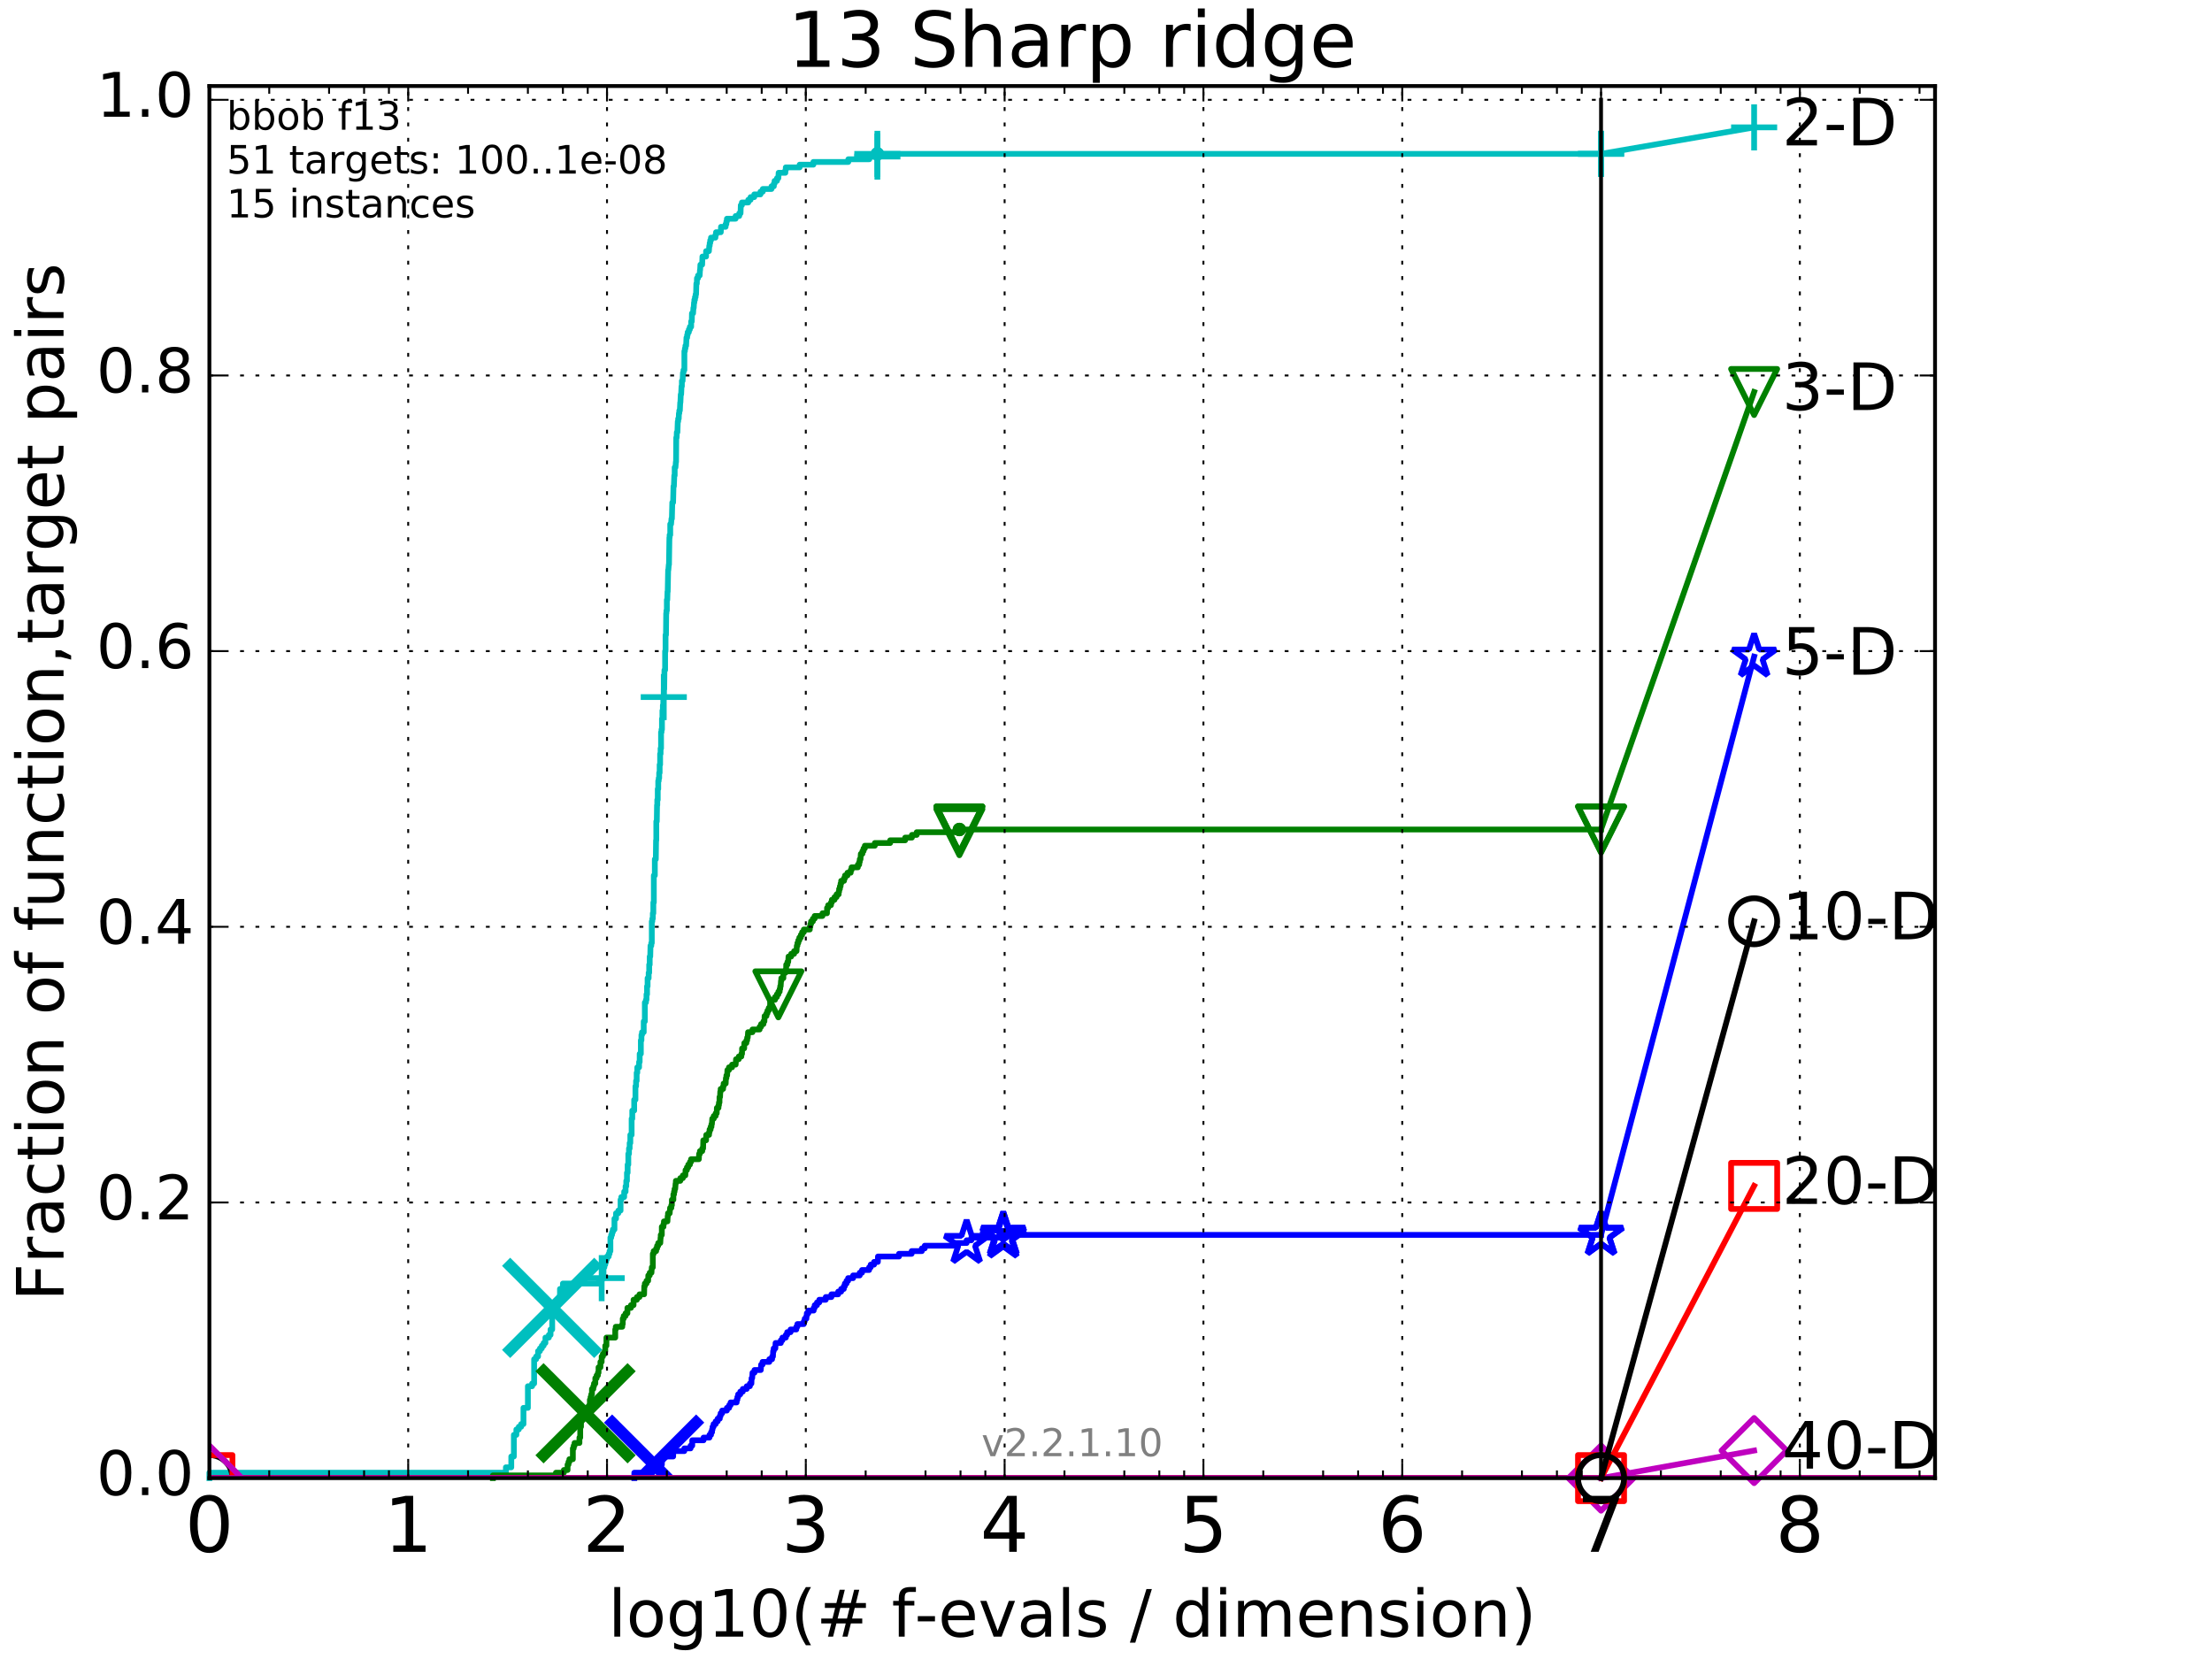 <?xml version="1.0" encoding="utf-8" standalone="no"?>
<!DOCTYPE svg PUBLIC "-//W3C//DTD SVG 1.1//EN"
  "http://www.w3.org/Graphics/SVG/1.1/DTD/svg11.dtd">
<!-- Created with matplotlib (http://matplotlib.org/) -->
<svg height="432pt" version="1.1" viewBox="0 0 576 432" width="576pt" xmlns="http://www.w3.org/2000/svg" xmlns:xlink="http://www.w3.org/1999/xlink">
 <defs>
  <style type="text/css">
*{stroke-linecap:butt;stroke-linejoin:round;stroke-miterlimit:100000;}
  </style>
 </defs>
 <g id="figure_1">
  <g id="patch_1">
   <path d="M 0 432 
L 576 432 
L 576 0 
L 0 0 
z
" style="fill:#ffffff;"/>
  </g>
  <g id="axes_1">
   <g id="patch_2">
    <path d="M 54.525 384.9 
L 503.88 384.9 
L 503.88 22.4 
L 54.525 22.4 
z
" style="fill:#ffffff;"/>
   </g>
   <g id="line2d_1">
    <defs>
     <path d="M 0 1.5 
C 0.398 1.5 0.779 1.342 1.061 1.061 
C 1.342 0.779 1.5 0.398 1.5 0 
C 1.5 -0.398 1.342 -0.779 1.061 -1.061 
C 0.779 -1.342 0.398 -1.5 0 -1.5 
C -0.398 -1.5 -0.779 -1.342 -1.061 -1.061 
C -1.342 -0.779 -1.5 -0.398 -1.5 0 
C -1.5 0.398 -1.342 0.779 -1.061 1.061 
C -0.779 1.342 -0.398 1.5 0 1.5 
z
" id="meadac3b242" style="stroke:#00bfbf;stroke-width:0.5;"/>
    </defs>
    <g>
     <use style="fill:#00bfbf;stroke:#00bfbf;stroke-width:0.5;" x="228.465" xlink:href="#meadac3b242" y="40.064"/>
     <use style="fill:#00bfbf;stroke:#00bfbf;stroke-width:0.5;" x="228.465" xlink:href="#meadac3b242" y="40.064"/>
    </g>
   </g>
   <g id="line2d_2">
    <path d="M 54.525 384.9 
L 54.525 383.493 
L 131.731 383.493 
L 131.731 382.085 
L 133.137 382.085 
L 133.137 379.27 
L 133.808 379.27 
L 133.808 373.64 
L 134.46 373.64 
L 134.46 372.233 
L 135.093 372.233 
L 135.093 371.529 
L 135.709 371.529 
L 135.709 370.825 
L 136.309 370.825 
L 136.309 366.603 
L 137.462 366.603 
L 137.462 360.973 
L 138.559 360.973 
L 138.559 360.269 
L 139.088 360.269 
L 139.088 353.935 
L 139.605 353.935 
L 139.605 353.231 
L 140.11 353.231 
L 140.11 351.824 
L 140.604 351.824 
L 140.604 351.12 
L 141.088 351.12 
L 141.088 350.416 
L 141.561 350.416 
L 141.561 349.713 
L 142.025 349.713 
L 142.025 348.305 
L 142.924 348.305 
L 142.924 347.601 
L 143.361 347.601 
L 143.361 346.194 
L 143.789 346.194 
L 143.789 340.564 
L 144.209 340.564 
L 144.209 339.156 
L 145.816 339.156 
L 145.816 335.638 
L 146.578 335.638 
L 146.578 334.23 
L 155.943 334.23 
L 155.943 333.526 
L 156.672 333.526 
L 156.672 332.823 
L 157.145 332.823 
L 157.145 330.008 
L 157.378 330.008 
L 157.378 329.304 
L 157.609 329.304 
L 157.609 328.6 
L 157.837 328.6 
L 157.837 327.897 
L 158.063 327.897 
L 158.063 327.193 
L 158.508 327.193 
L 158.508 326.489 
L 158.728 326.489 
L 158.728 325.785 
L 158.945 325.785 
L 158.945 322.267 
L 159.16 322.267 
L 159.16 321.563 
L 159.373 321.563 
L 159.373 320.859 
L 159.584 320.859 
L 159.584 320.155 
L 160.001 320.155 
L 160.001 317.34 
L 160.409 317.34 
L 160.409 315.933 
L 161.009 315.933 
L 161.009 315.229 
L 161.593 315.229 
L 161.593 312.414 
L 161.784 312.414 
L 161.784 311.71 
L 162.534 311.71 
L 162.534 310.303 
L 162.899 310.303 
L 162.899 308.895 
L 163.08 308.895 
L 163.08 307.488 
L 163.259 307.488 
L 163.259 305.377 
L 163.437 305.377 
L 163.437 303.265 
L 163.613 303.265 
L 163.613 300.45 
L 163.788 300.45 
L 163.788 299.043 
L 163.962 299.043 
L 163.962 297.635 
L 164.134 297.635 
L 164.134 295.524 
L 164.475 295.524 
L 164.475 291.302 
L 164.643 291.302 
L 164.643 289.19 
L 165.141 289.19 
L 165.141 286.375 
L 165.467 286.375 
L 165.467 282.857 
L 165.628 282.857 
L 165.628 281.449 
L 165.788 281.449 
L 165.788 279.338 
L 165.947 279.338 
L 165.947 277.93 
L 166.417 277.93 
L 166.417 276.523 
L 166.571 276.523 
L 166.571 274.412 
L 166.877 274.412 
L 166.877 270.893 
L 167.029 270.893 
L 167.029 269.486 
L 167.179 269.486 
L 167.179 268.782 
L 167.624 268.782 
L 167.624 265.967 
L 167.916 265.967 
L 167.916 261.041 
L 168.205 261.041 
L 168.205 260.337 
L 168.347 260.337 
L 168.347 258.929 
L 168.489 258.929 
L 168.489 256.818 
L 168.63 256.818 
L 168.63 254.707 
L 168.909 254.707 
L 168.909 253.299 
L 169.048 253.299 
L 169.048 251.188 
L 169.185 251.188 
L 169.185 249.077 
L 169.322 249.077 
L 169.39 246.262 
L 169.593 246.262 
L 169.593 245.558 
L 169.727 245.558 
L 169.727 239.928 
L 169.86 239.928 
L 169.86 239.224 
L 169.993 239.224 
L 169.993 237.817 
L 170.125 237.817 
L 170.125 235.002 
L 170.256 235.002 
L 170.256 227.964 
L 170.516 227.964 
L 170.516 223.742 
L 170.773 223.742 
L 170.837 218.816 
L 170.9 218.816 
L 170.9 213.89 
L 171.027 213.89 
L 171.09 209.667 
L 171.153 209.667 
L 171.153 208.26 
L 171.278 208.26 
L 171.278 205.445 
L 171.403 205.445 
L 171.403 203.333 
L 171.527 203.333 
L 171.527 202.63 
L 171.65 202.63 
L 171.65 201.222 
L 171.772 201.222 
L 171.772 199.111 
L 171.894 199.111 
L 171.894 196.296 
L 172.015 196.296 
L 172.015 194.888 
L 172.136 194.888 
L 172.136 190.666 
L 172.256 190.666 
L 172.256 189.962 
L 172.375 189.962 
L 172.375 187.147 
L 172.494 187.147 
L 172.494 185.036 
L 172.612 185.036 
L 172.612 183.628 
L 172.729 183.628 
L 172.729 181.517 
L 172.846 181.517 
L 172.846 179.406 
L 172.962 179.406 
L 173.02 174.48 
L 173.193 174.48 
L 173.193 169.553 
L 173.307 169.553 
L 173.307 165.331 
L 173.421 165.331 
L 173.478 159.701 
L 173.534 159.701 
L 173.534 158.997 
L 173.647 158.997 
L 173.647 156.182 
L 173.759 156.182 
L 173.815 154.071 
L 173.871 154.071 
L 173.982 148.441 
L 174.037 148.441 
L 174.147 147.034 
L 174.202 147.034 
L 174.312 139.996 
L 174.366 139.996 
L 174.366 139.292 
L 174.529 139.292 
L 174.529 136.477 
L 174.744 136.477 
L 174.851 135.07 
L 174.957 135.07 
L 175.063 130.847 
L 175.273 130.847 
L 175.377 126.625 
L 175.481 126.625 
L 175.585 123.81 
L 175.687 123.81 
L 175.687 121.699 
L 175.892 121.699 
L 175.993 120.291 
L 176.044 120.291 
L 176.094 113.957 
L 176.195 113.957 
L 176.245 112.55 
L 176.395 112.55 
L 176.494 109.735 
L 176.593 109.735 
L 176.593 109.031 
L 176.74 109.031 
L 176.789 107.624 
L 176.887 107.624 
L 176.887 106.92 
L 177.032 106.92 
L 177.129 104.809 
L 177.177 104.809 
L 177.273 102.698 
L 177.368 102.698 
L 177.463 100.586 
L 177.558 100.586 
L 177.558 99.179 
L 177.746 99.179 
L 177.84 97.068 
L 177.979 97.068 
L 177.979 96.364 
L 178.21 96.364 
L 178.21 91.438 
L 178.347 91.438 
L 178.347 90.734 
L 178.483 90.734 
L 178.483 90.03 
L 178.664 90.03 
L 178.754 87.919 
L 178.932 87.919 
L 178.932 87.215 
L 179.065 87.215 
L 179.065 86.511 
L 179.372 86.511 
L 179.372 85.808 
L 179.632 85.808 
L 179.632 85.104 
L 179.974 85.104 
L 179.974 83.696 
L 180.143 83.696 
L 180.185 81.585 
L 180.477 81.585 
L 180.56 80.178 
L 180.643 80.178 
L 180.725 78.77 
L 180.807 78.77 
L 180.807 78.066 
L 180.97 78.066 
L 180.97 77.363 
L 181.132 77.363 
L 181.132 76.659 
L 181.252 76.659 
L 181.332 73.844 
L 181.452 73.844 
L 181.491 72.436 
L 181.767 72.436 
L 181.767 71.733 
L 182.194 71.733 
L 182.271 70.325 
L 182.309 70.325 
L 182.385 68.918 
L 182.838 68.918 
L 182.913 66.806 
L 183.86 66.806 
L 183.86 65.399 
L 184.597 65.399 
L 184.701 63.991 
L 184.804 63.991 
L 184.804 63.288 
L 184.94 63.288 
L 184.94 62.584 
L 185.143 62.584 
L 185.143 61.88 
L 186.293 61.88 
L 186.293 61.176 
L 186.453 61.176 
L 186.453 60.473 
L 187.69 60.473 
L 187.75 59.065 
L 188.948 59.065 
L 188.948 58.361 
L 189.147 58.361 
L 189.147 57.658 
L 189.287 57.658 
L 189.287 56.954 
L 191.552 56.954 
L 191.552 56.25 
L 192.495 56.25 
L 192.495 55.546 
L 192.833 55.546 
L 192.905 53.435 
L 193.189 53.435 
L 193.189 52.731 
L 194.847 52.731 
L 194.847 52.028 
L 195.452 52.028 
L 195.452 51.324 
L 196.411 51.324 
L 196.411 50.62 
L 198.026 50.62 
L 198.026 49.917 
L 198.626 49.917 
L 198.626 49.213 
L 200.895 49.213 
L 200.895 48.509 
L 201.506 48.509 
L 201.506 47.805 
L 201.7 47.805 
L 201.7 47.102 
L 202.321 47.102 
L 202.321 46.398 
L 202.679 46.398 
L 202.756 44.99 
L 204.504 44.99 
L 204.504 44.287 
L 204.618 44.287 
L 204.618 43.583 
L 208.225 43.583 
L 208.225 42.879 
L 211.8 42.879 
L 211.8 42.175 
L 220.899 42.175 
L 220.899 41.472 
L 226.363 41.472 
L 226.363 40.768 
L 228.465 40.768 
L 228.465 40.064 
L 416.908 40.064 
L 416.908 40.064 
" style="fill:none;stroke:#00bfbf;stroke-linecap:square;stroke-width:1.5;"/>
   </g>
   <g id="line2d_3">
    <defs>
     <path d="M -6 0 
L 6 0 
M 0 6 
L 0 -6 
" id="mf46dd6629a" style="stroke:#00bfbf;stroke-width:1.5;"/>
    </defs>
    <g>
     <use style="fill:none;stroke:#00bfbf;stroke-width:1.5;" x="156.672" xlink:href="#mf46dd6629a" y="332.823"/>
     <use style="fill:none;stroke:#00bfbf;stroke-width:1.5;" x="172.846" xlink:href="#mf46dd6629a" y="181.517"/>
     <use style="fill:none;stroke:#00bfbf;stroke-width:1.5;" x="228.465" xlink:href="#mf46dd6629a" y="40.768"/>
     <use style="fill:none;stroke:#00bfbf;stroke-width:1.5;" x="228.465" xlink:href="#mf46dd6629a" y="40.064"/>
     <use style="fill:none;stroke:#00bfbf;stroke-width:1.5;" x="416.908" xlink:href="#mf46dd6629a" y="40.064"/>
    </g>
   </g>
   <g id="line2d_4">
    <path d="M -15527.947 743.811 
" style="fill:none;stroke:#00bfbf;stroke-linecap:square;stroke-width:1.5;"/>
    <g>
     <use style="fill:none;stroke:#00bfbf;stroke-width:1.5;" x="-15527.947" xlink:href="#mf46dd6629a" y="743.811"/>
    </g>
   </g>
   <g id="line2d_5">
    <path clip-path="url(#p340c225946)" d="M 143.789 340.564 
" style="fill:none;stroke:#00bfbf;stroke-linecap:square;"/>
    <defs>
     <path d="M -12 12 
L 12 -12 
M -12 -12 
L 12 12 
" id="meba2a377e0" style="stroke:#00bfbf;stroke-width:3.0;"/>
    </defs>
    <g clip-path="url(#p340c225946)">
     <use style="fill:#00bfbf;stroke:#00bfbf;stroke-width:3.0;" x="143.789" xlink:href="#meba2a377e0" y="340.564"/>
    </g>
   </g>
   <g id="line2d_6">
    <defs>
     <path d="M 0 1.5 
C 0.398 1.5 0.779 1.342 1.061 1.061 
C 1.342 0.779 1.5 0.398 1.5 0 
C 1.5 -0.398 1.342 -0.779 1.061 -1.061 
C 0.779 -1.342 0.398 -1.5 0 -1.5 
C -0.398 -1.5 -0.779 -1.342 -1.061 -1.061 
C -1.342 -0.779 -1.5 -0.398 -1.5 0 
C -1.5 0.398 -1.342 0.779 -1.061 1.061 
C -0.779 1.342 -0.398 1.5 0 1.5 
z
" id="m0f9f357838" style="stroke:#008000;stroke-width:0.5;"/>
    </defs>
    <g>
     <use style="fill:#008000;stroke:#008000;stroke-width:0.5;" x="249.823" xlink:href="#m0f9f357838" y="216.001"/>
     <use style="fill:#008000;stroke:#008000;stroke-width:0.5;" x="249.823" xlink:href="#m0f9f357838" y="216.001"/>
    </g>
   </g>
   <g id="line2d_7">
    <path d="M 128.346 384.9 
L 128.346 384.196 
L 144.758 384.196 
L 144.758 383.493 
L 146.827 383.493 
L 146.827 382.789 
L 147.794 382.789 
L 147.794 381.381 
L 148.029 381.381 
L 148.029 380.678 
L 148.262 380.678 
L 148.262 379.974 
L 149.171 379.974 
L 149.171 377.159 
L 149.392 377.159 
L 149.392 376.455 
L 149.612 376.455 
L 149.612 375.751 
L 150.884 375.751 
L 150.884 374.344 
L 151.09 374.344 
L 151.09 371.529 
L 151.293 371.529 
L 151.293 368.714 
L 152.477 368.714 
L 152.477 368.01 
L 152.858 368.01 
L 152.858 367.306 
L 153.233 367.306 
L 153.233 366.603 
L 153.601 366.603 
L 153.601 364.491 
L 153.783 364.491 
L 153.783 363.788 
L 153.964 363.788 
L 153.964 363.084 
L 154.143 363.084 
L 154.143 361.676 
L 154.497 361.676 
L 154.497 360.973 
L 154.672 360.973 
L 154.672 360.269 
L 155.018 360.269 
L 155.018 358.861 
L 155.359 358.861 
L 155.359 358.158 
L 155.694 358.158 
L 155.694 357.454 
L 155.86 357.454 
L 155.86 356.046 
L 156.351 356.046 
L 156.351 354.639 
L 156.672 354.639 
L 156.672 353.231 
L 156.989 353.231 
L 156.989 352.528 
L 157.455 352.528 
L 157.455 351.824 
L 157.609 351.824 
L 157.609 350.416 
L 157.913 350.416 
L 157.913 348.305 
L 160.206 348.305 
L 160.206 346.194 
L 160.342 346.194 
L 160.342 345.49 
L 162.037 345.49 
L 162.037 344.786 
L 162.162 344.786 
L 162.162 343.379 
L 162.411 343.379 
L 162.411 342.675 
L 162.899 342.675 
L 162.899 341.971 
L 163.378 341.971 
L 163.378 340.564 
L 164.305 340.564 
L 164.305 339.86 
L 164.976 339.86 
L 164.976 338.453 
L 165.841 338.453 
L 165.841 337.749 
L 166.52 337.749 
L 166.52 337.045 
L 167.722 337.045 
L 167.771 334.934 
L 167.916 334.934 
L 167.916 334.23 
L 168.347 334.23 
L 168.347 333.526 
L 168.77 333.526 
L 168.817 332.119 
L 169.185 332.119 
L 169.185 331.415 
L 169.638 331.415 
L 169.727 330.008 
L 169.993 330.008 
L 169.993 326.489 
L 170.212 326.489 
L 170.212 325.785 
L 170.858 325.785 
L 170.858 325.082 
L 171.111 325.082 
L 171.111 324.378 
L 171.403 324.378 
L 171.403 323.674 
L 171.935 323.674 
L 172.015 322.267 
L 172.056 322.267 
L 172.056 321.563 
L 172.335 321.563 
L 172.335 319.452 
L 172.768 319.452 
L 172.768 318.748 
L 172.885 318.748 
L 172.885 318.044 
L 173.796 318.044 
L 173.871 316.637 
L 173.945 316.637 
L 173.945 315.933 
L 174.384 315.933 
L 174.493 314.525 
L 174.815 314.525 
L 174.815 313.822 
L 174.957 313.822 
L 174.957 312.414 
L 175.343 312.414 
L 175.343 311.007 
L 175.516 311.007 
L 175.516 310.303 
L 175.653 310.303 
L 175.653 309.599 
L 175.824 309.599 
L 175.926 308.192 
L 175.993 308.192 
L 175.993 307.488 
L 177.145 307.488 
L 177.145 306.784 
L 177.809 306.784 
L 177.809 306.08 
L 178.453 306.08 
L 178.514 304.673 
L 178.873 304.673 
L 178.873 303.969 
L 179.226 303.969 
L 179.226 303.265 
L 179.661 303.265 
L 179.661 302.562 
L 179.946 302.562 
L 179.946 301.858 
L 181.975 301.858 
L 182.053 300.45 
L 182.258 300.45 
L 182.258 299.747 
L 182.863 299.747 
L 182.863 299.043 
L 183.086 299.043 
L 183.135 296.932 
L 183.86 296.932 
L 183.908 295.524 
L 184.632 295.524 
L 184.632 294.82 
L 184.769 294.82 
L 184.769 294.117 
L 185.042 294.117 
L 185.042 293.413 
L 185.266 293.413 
L 185.266 292.709 
L 185.378 292.709 
L 185.467 291.302 
L 185.862 291.302 
L 185.862 290.598 
L 186.357 290.598 
L 186.357 289.894 
L 186.632 289.894 
L 186.674 288.487 
L 187.09 288.487 
L 187.09 287.783 
L 187.213 287.783 
L 187.213 287.079 
L 187.356 287.079 
L 187.356 285.672 
L 187.499 285.672 
L 187.559 284.264 
L 187.66 284.264 
L 187.66 283.56 
L 188.294 283.56 
L 188.294 282.857 
L 188.43 282.857 
L 188.43 282.153 
L 188.967 282.153 
L 189.024 280.745 
L 189.156 280.745 
L 189.156 280.042 
L 189.343 280.042 
L 189.418 278.634 
L 189.823 278.634 
L 189.823 277.93 
L 190.629 277.93 
L 190.629 277.227 
L 191.561 277.227 
L 191.662 275.819 
L 192.373 275.819 
L 192.373 275.115 
L 193.047 275.115 
L 193.047 274.412 
L 193.221 274.412 
L 193.236 273.004 
L 193.778 273.004 
L 193.824 271.597 
L 194.353 271.597 
L 194.353 270.893 
L 194.561 270.893 
L 194.561 270.189 
L 194.708 270.189 
L 194.796 268.782 
L 195.937 268.782 
L 195.937 268.078 
L 197.804 268.078 
L 197.804 267.374 
L 198.184 267.374 
L 198.184 266.671 
L 198.792 266.671 
L 198.792 265.967 
L 199.048 265.967 
L 199.109 264.559 
L 199.586 264.559 
L 199.586 263.856 
L 199.845 263.856 
L 199.845 263.152 
L 200.181 263.152 
L 200.181 262.448 
L 200.513 262.448 
L 200.547 261.041 
L 200.884 261.041 
L 200.884 260.337 
L 201.813 260.337 
L 201.813 259.633 
L 202.29 259.633 
L 202.29 258.929 
L 202.684 258.929 
L 202.684 258.226 
L 203.022 258.226 
L 203.022 257.522 
L 203.163 257.522 
L 203.163 256.818 
L 203.284 256.818 
L 203.374 255.411 
L 203.454 255.411 
L 203.454 254.707 
L 203.985 254.707 
L 203.985 253.299 
L 204.542 253.299 
L 204.542 252.596 
L 204.702 252.596 
L 204.731 251.188 
L 205.048 251.188 
L 205.048 250.484 
L 205.242 250.484 
L 205.334 249.077 
L 206.028 249.077 
L 206.028 248.373 
L 206.787 248.373 
L 206.787 247.669 
L 207.413 247.669 
L 207.496 246.262 
L 207.646 246.262 
L 207.646 245.558 
L 207.876 245.558 
L 207.876 244.854 
L 208.144 244.854 
L 208.144 244.151 
L 208.528 244.151 
L 208.528 243.447 
L 208.867 243.447 
L 208.867 242.743 
L 209.317 242.743 
L 209.317 242.039 
L 210.872 242.039 
L 210.872 241.336 
L 211.014 241.336 
L 211.014 240.632 
L 211.199 240.632 
L 211.199 239.928 
L 211.673 239.928 
L 211.673 239.224 
L 212.131 239.224 
L 212.131 238.521 
L 214.161 238.521 
L 214.161 237.817 
L 215.341 237.817 
L 215.365 236.409 
L 215.656 236.409 
L 215.656 235.706 
L 216.379 235.706 
L 216.379 235.002 
L 216.613 235.002 
L 216.613 234.298 
L 217.311 234.298 
L 217.311 233.594 
L 217.842 233.594 
L 217.842 232.891 
L 218.387 232.891 
L 218.387 232.187 
L 218.504 232.187 
L 218.504 231.483 
L 218.707 231.483 
L 218.707 230.779 
L 218.888 230.779 
L 218.888 230.076 
L 219.038 230.076 
L 219.038 229.372 
L 219.787 229.372 
L 219.787 228.668 
L 220.036 228.668 
L 220.036 227.964 
L 220.678 227.964 
L 220.678 227.261 
L 221.514 227.261 
L 221.514 226.557 
L 221.744 226.557 
L 221.744 225.853 
L 223.382 225.853 
L 223.382 225.149 
L 223.736 225.149 
L 223.736 224.446 
L 223.881 224.446 
L 223.881 223.742 
L 224.077 223.742 
L 224.16 222.334 
L 224.568 222.334 
L 224.568 221.631 
L 224.866 221.631 
L 224.866 220.927 
L 225.205 220.927 
L 225.205 220.223 
L 227.803 220.223 
L 227.803 219.519 
L 231.794 219.519 
L 231.794 218.816 
L 235.703 218.816 
L 235.703 218.112 
L 237.46 218.112 
L 237.46 217.408 
L 238.708 217.408 
L 238.708 216.705 
L 249.823 216.705 
L 249.823 216.001 
L 416.908 216.001 
L 416.908 216.001 
" style="fill:none;stroke:#008000;stroke-linecap:square;stroke-width:1.5;"/>
   </g>
   <g id="line2d_8">
    <defs>
     <path d="M -0 6 
L 6 -6 
L -6 -6 
z
" id="m721f67cce9" style="stroke:#008000;stroke-linejoin:miter;stroke-width:1.5;"/>
    </defs>
    <g>
     <use style="fill:none;stroke:#008000;stroke-linejoin:miter;stroke-width:1.5;" x="202.684" xlink:href="#m721f67cce9" y="258.929"/>
     <use style="fill:none;stroke:#008000;stroke-linejoin:miter;stroke-width:1.5;" x="249.823" xlink:href="#m721f67cce9" y="216.705"/>
     <use style="fill:none;stroke:#008000;stroke-linejoin:miter;stroke-width:1.5;" x="249.823" xlink:href="#m721f67cce9" y="216.001"/>
     <use style="fill:none;stroke:#008000;stroke-linejoin:miter;stroke-width:1.5;" x="249.823" xlink:href="#m721f67cce9" y="216.001"/>
     <use style="fill:none;stroke:#008000;stroke-linejoin:miter;stroke-width:1.5;" x="416.908" xlink:href="#m721f67cce9" y="216.001"/>
    </g>
   </g>
   <g id="line2d_9">
    <path d="M -15527.947 743.811 
" style="fill:none;stroke:#008000;stroke-linecap:square;stroke-width:1.5;"/>
    <g>
     <use style="fill:none;stroke:#008000;stroke-linejoin:miter;stroke-width:1.5;" x="-15527.947" xlink:href="#m721f67cce9" y="743.811"/>
    </g>
   </g>
   <g id="line2d_10">
    <path clip-path="url(#p340c225946)" d="M 152.477 368.01 
" style="fill:none;stroke:#008000;stroke-linecap:square;"/>
    <defs>
     <path d="M -12 12 
L 12 -12 
M -12 -12 
L 12 12 
" id="m9d081a143c" style="stroke:#008000;stroke-width:3.0;"/>
    </defs>
    <g clip-path="url(#p340c225946)">
     <use style="fill:#008000;stroke:#008000;stroke-width:3.0;" x="152.477" xlink:href="#m9d081a143c" y="368.01"/>
    </g>
   </g>
   <g id="line2d_11">
    <defs>
     <path d="M 0 1.5 
C 0.398 1.5 0.779 1.342 1.061 1.061 
C 1.342 0.779 1.5 0.398 1.5 0 
C 1.5 -0.398 1.342 -0.779 1.061 -1.061 
C 0.779 -1.342 0.398 -1.5 0 -1.5 
C -0.398 -1.5 -0.779 -1.342 -1.061 -1.061 
C -1.342 -0.779 -1.5 -0.398 -1.5 0 
C -1.5 0.398 -1.342 0.779 -1.061 1.061 
C -0.779 1.342 -0.398 1.5 0 1.5 
z
" id="m8fb4999ec7" style="stroke:#0000ff;stroke-width:0.5;"/>
    </defs>
    <g>
     <use style="fill:#0000ff;stroke:#0000ff;stroke-width:0.5;" x="261.246" xlink:href="#m8fb4999ec7" y="321.563"/>
     <use style="fill:#0000ff;stroke:#0000ff;stroke-width:0.5;" x="261.246" xlink:href="#m8fb4999ec7" y="321.563"/>
    </g>
   </g>
   <g id="line2d_12">
    <path d="M 165.174 384.9 
L 165.174 383.493 
L 169.94 383.493 
L 169.94 381.381 
L 172.351 381.381 
L 172.351 379.27 
L 175.294 379.27 
L 175.294 377.863 
L 178.191 377.863 
L 178.191 377.159 
L 179.821 377.159 
L 179.821 376.455 
L 180.261 376.455 
L 180.261 375.048 
L 183.208 375.048 
L 183.208 374.344 
L 184.742 374.344 
L 184.742 373.64 
L 185.15 373.64 
L 185.15 372.936 
L 185.418 372.936 
L 185.418 372.233 
L 185.551 372.233 
L 185.551 371.529 
L 185.814 371.529 
L 185.814 370.825 
L 186.357 370.825 
L 186.357 370.121 
L 186.875 370.121 
L 186.875 369.418 
L 187.43 369.418 
L 187.43 368.714 
L 187.648 368.714 
L 187.648 368.01 
L 188.054 368.01 
L 188.054 367.306 
L 189.276 367.306 
L 189.276 366.603 
L 189.874 366.603 
L 189.874 365.899 
L 190.242 365.899 
L 190.242 365.195 
L 191.819 365.195 
L 191.819 364.491 
L 192.009 364.491 
L 192.009 363.788 
L 192.216 363.788 
L 192.216 363.084 
L 192.771 363.084 
L 192.771 362.38 
L 193.424 362.38 
L 193.424 361.676 
L 194.445 361.676 
L 194.445 360.973 
L 195.268 360.973 
L 195.268 360.269 
L 195.66 360.269 
L 195.71 358.861 
L 195.87 358.861 
L 195.953 357.454 
L 196.464 357.454 
L 196.464 356.75 
L 198.106 356.75 
L 198.197 355.343 
L 198.563 355.343 
L 198.563 354.639 
L 200.333 354.639 
L 200.333 353.935 
L 201.048 353.935 
L 201.048 353.231 
L 201.273 353.231 
L 201.326 351.824 
L 201.47 351.824 
L 201.47 351.12 
L 201.896 351.12 
L 201.96 349.713 
L 203.328 349.713 
L 203.328 349.009 
L 203.745 349.009 
L 203.745 348.305 
L 204.629 348.305 
L 204.629 347.601 
L 204.978 347.601 
L 204.978 346.898 
L 205.864 346.898 
L 205.864 346.194 
L 207.358 346.194 
L 207.358 345.49 
L 207.632 345.49 
L 207.632 344.786 
L 209.309 344.786 
L 209.309 344.083 
L 209.547 344.083 
L 209.547 343.379 
L 209.984 343.379 
L 209.984 342.675 
L 210.096 342.675 
L 210.096 341.971 
L 210.488 341.971 
L 210.488 341.268 
L 211.881 341.268 
L 211.881 340.564 
L 212.146 340.564 
L 212.146 339.86 
L 212.742 339.86 
L 212.742 339.156 
L 213.339 339.156 
L 213.339 338.453 
L 215.025 338.453 
L 215.025 337.749 
L 216.499 337.749 
L 216.499 337.045 
L 218.263 337.045 
L 218.263 336.341 
L 219.035 336.341 
L 219.035 335.638 
L 219.726 335.638 
L 219.726 334.934 
L 219.999 334.934 
L 219.999 334.23 
L 220.433 334.23 
L 220.433 333.526 
L 220.85 333.526 
L 220.85 332.823 
L 222.148 332.823 
L 222.148 332.119 
L 223.869 332.119 
L 223.869 331.415 
L 224.468 331.415 
L 224.468 330.711 
L 226.317 330.711 
L 226.317 330.008 
L 226.726 330.008 
L 226.726 329.304 
L 227.602 329.304 
L 227.602 328.6 
L 228.592 328.6 
L 228.625 327.193 
L 234.095 327.193 
L 234.095 326.489 
L 237.391 326.489 
L 237.391 325.785 
L 240.046 325.785 
L 240.046 325.082 
L 240.802 325.082 
L 240.802 324.378 
L 249.017 324.378 
L 249.017 323.674 
L 251.707 323.674 
L 251.707 322.97 
L 252.942 322.97 
L 252.942 322.267 
L 261.246 322.267 
L 261.246 321.563 
L 416.908 321.563 
L 416.908 321.563 
" style="fill:none;stroke:#0000ff;stroke-linecap:square;stroke-width:1.5;"/>
   </g>
   <g id="line2d_13">
    <defs>
     <path d="M 0 -6 
L -1.347 -1.854 
L -5.706 -1.854 
L -2.18 0.708 
L -3.527 4.854 
L -0 2.292 
L 3.527 4.854 
L 2.18 0.708 
L 5.706 -1.854 
L 1.347 -1.854 
z
" id="m18ab70d347" style="stroke:#0000ff;stroke-linejoin:bevel;stroke-width:1.5;"/>
    </defs>
    <g>
     <use style="fill:none;stroke:#0000ff;stroke-linejoin:bevel;stroke-width:1.5;" x="251.707" xlink:href="#m18ab70d347" y="323.674"/>
     <use style="fill:none;stroke:#0000ff;stroke-linejoin:bevel;stroke-width:1.5;" x="261.246" xlink:href="#m18ab70d347" y="322.267"/>
     <use style="fill:none;stroke:#0000ff;stroke-linejoin:bevel;stroke-width:1.5;" x="261.246" xlink:href="#m18ab70d347" y="321.563"/>
     <use style="fill:none;stroke:#0000ff;stroke-linejoin:bevel;stroke-width:1.5;" x="261.246" xlink:href="#m18ab70d347" y="321.563"/>
     <use style="fill:none;stroke:#0000ff;stroke-linejoin:bevel;stroke-width:1.5;" x="416.908" xlink:href="#m18ab70d347" y="321.563"/>
    </g>
   </g>
   <g id="line2d_14">
    <path d="M -15527.947 743.811 
" style="fill:none;stroke:#0000ff;stroke-linecap:square;stroke-width:1.5;"/>
    <g>
     <use style="fill:none;stroke:#0000ff;stroke-linejoin:bevel;stroke-width:1.5;" x="-15527.947" xlink:href="#m18ab70d347" y="743.811"/>
    </g>
   </g>
   <g id="line2d_15">
    <path clip-path="url(#p340c225946)" d="M 170.334 381.381 
" style="fill:none;stroke:#0000ff;stroke-linecap:square;"/>
    <defs>
     <path d="M -12 12 
L 12 -12 
M -12 -12 
L 12 12 
" id="m2132c001c5" style="stroke:#0000ff;stroke-width:3.0;"/>
    </defs>
    <g clip-path="url(#p340c225946)">
     <use style="fill:#0000ff;stroke:#0000ff;stroke-width:3.0;" x="170.334" xlink:href="#m2132c001c5" y="381.381"/>
    </g>
   </g>
   <g id="line2d_16">
    <path clip-path="url(#p340c225946)" d="M 54.525 384.9 
L 54.525 384.9 
L 54.525 384.9 
L 54.525 384.9 
L 503.88 384.9 
" style="fill:none;stroke:#000000;stroke-linecap:square;stroke-width:1.5;"/>
   </g>
   <g id="line2d_17">
    <defs>
     <path d="M 0 6 
C 1.591 6 3.117 5.368 4.243 4.243 
C 5.368 3.117 6 1.591 6 0 
C 6 -1.591 5.368 -3.117 4.243 -4.243 
C 3.117 -5.368 1.591 -6 0 -6 
C -1.591 -6 -3.117 -5.368 -4.243 -4.243 
C -5.368 -3.117 -6 -1.591 -6 0 
C -6 1.591 -5.368 3.117 -4.243 4.243 
C -3.117 5.368 -1.591 6 0 6 
z
" id="m4bade484c0" style="stroke:#000000;stroke-width:1.5;"/>
    </defs>
    <g clip-path="url(#p340c225946)">
     <use style="fill:none;stroke:#000000;stroke-width:1.5;" x="54.525" xlink:href="#m4bade484c0" y="384.9"/>
    </g>
   </g>
   <g id="line2d_18">
    <path clip-path="url(#p340c225946)" d="M -15527.947 743.811 
" style="fill:none;stroke:#000000;stroke-linecap:square;stroke-width:1.5;"/>
    <g clip-path="url(#p340c225946)">
     <use style="fill:none;stroke:#000000;stroke-width:1.5;" x="-15527.947" xlink:href="#m4bade484c0" y="743.811"/>
     <use style="fill:none;stroke:#000000;stroke-width:1.5;" x="-1.0" xlink:href="#m4bade484c0" y="743.811"/>
     <use style="fill:none;stroke:#000000;stroke-width:1.5;" x="503.88" xlink:href="#m4bade484c0" y="743.811"/>
    </g>
   </g>
   <g id="line2d_19">
    <path clip-path="url(#p340c225946)" d="M 54.525 384.9 
L 54.525 384.9 
L 54.525 384.9 
L 54.525 384.9 
L 503.88 384.9 
" style="fill:none;stroke:#ff0000;stroke-linecap:square;stroke-width:1.5;"/>
   </g>
   <g id="line2d_20">
    <defs>
     <path d="M -6 6 
L 6 6 
L 6 -6 
L -6 -6 
z
" id="mf9d86cb253" style="stroke:#ff0000;stroke-linejoin:miter;stroke-width:1.5;"/>
    </defs>
    <g clip-path="url(#p340c225946)">
     <use style="fill:none;stroke:#ff0000;stroke-linejoin:miter;stroke-width:1.5;" x="54.525" xlink:href="#mf9d86cb253" y="384.9"/>
    </g>
   </g>
   <g id="line2d_21">
    <path clip-path="url(#p340c225946)" d="M -15527.947 743.811 
" style="fill:none;stroke:#ff0000;stroke-linecap:square;stroke-width:1.5;"/>
    <g clip-path="url(#p340c225946)">
     <use style="fill:none;stroke:#ff0000;stroke-linejoin:miter;stroke-width:1.5;" x="-15527.947" xlink:href="#mf9d86cb253" y="743.811"/>
     <use style="fill:none;stroke:#ff0000;stroke-linejoin:miter;stroke-width:1.5;" x="-1.0" xlink:href="#mf9d86cb253" y="743.811"/>
     <use style="fill:none;stroke:#ff0000;stroke-linejoin:miter;stroke-width:1.5;" x="503.88" xlink:href="#mf9d86cb253" y="743.811"/>
    </g>
   </g>
   <g id="line2d_22">
    <path clip-path="url(#p340c225946)" d="M 54.525 384.9 
L 54.525 384.9 
L 54.525 384.9 
L 54.525 384.9 
L 503.88 384.9 
" style="fill:none;stroke:#bf00bf;stroke-linecap:square;stroke-width:1.5;"/>
   </g>
   <g id="line2d_23">
    <defs>
     <path d="M -0 8.485 
L 8.485 0 
L 0 -8.485 
L -8.485 -0 
z
" id="m86df04db23" style="stroke:#bf00bf;stroke-linejoin:miter;stroke-width:1.5;"/>
    </defs>
    <g clip-path="url(#p340c225946)">
     <use style="fill:none;stroke:#bf00bf;stroke-linejoin:miter;stroke-width:1.5;" x="54.525" xlink:href="#m86df04db23" y="384.9"/>
    </g>
   </g>
   <g id="line2d_24">
    <path clip-path="url(#p340c225946)" d="M -15527.947 743.811 
" style="fill:none;stroke:#bf00bf;stroke-linecap:square;stroke-width:1.5;"/>
    <g clip-path="url(#p340c225946)">
     <use style="fill:none;stroke:#bf00bf;stroke-linejoin:miter;stroke-width:1.5;" x="-15527.947" xlink:href="#m86df04db23" y="743.811"/>
     <use style="fill:none;stroke:#bf00bf;stroke-linejoin:miter;stroke-width:1.5;" x="-1.0" xlink:href="#m86df04db23" y="743.811"/>
     <use style="fill:none;stroke:#bf00bf;stroke-linejoin:miter;stroke-width:1.5;" x="503.88" xlink:href="#m86df04db23" y="743.811"/>
    </g>
   </g>
   <g id="line2d_25">
    <path d="M 416.908 384.9 
L 456.77 377.722 
" style="fill:none;stroke:#bf00bf;stroke-linecap:square;stroke-width:1.5;"/>
    <g>
     <use style="fill:none;stroke:#bf00bf;stroke-linejoin:miter;stroke-width:1.5;" x="416.908" xlink:href="#m86df04db23" y="384.9"/>
     <use style="fill:none;stroke:#bf00bf;stroke-linejoin:miter;stroke-width:1.5;" x="456.77" xlink:href="#m86df04db23" y="377.722"/>
    </g>
   </g>
   <g id="line2d_26">
    <path d="M 416.908 384.9 
L 456.77 308.811 
" style="fill:none;stroke:#ff0000;stroke-linecap:square;stroke-width:1.5;"/>
    <g>
     <use style="fill:none;stroke:#ff0000;stroke-linejoin:miter;stroke-width:1.5;" x="416.908" xlink:href="#mf9d86cb253" y="384.9"/>
     <use style="fill:none;stroke:#ff0000;stroke-linejoin:miter;stroke-width:1.5;" x="456.77" xlink:href="#mf9d86cb253" y="308.811"/>
    </g>
   </g>
   <g id="line2d_27">
    <path d="M 416.908 384.9 
L 456.77 239.9 
" style="fill:none;stroke:#000000;stroke-linecap:square;stroke-width:1.5;"/>
    <g>
     <use style="fill:none;stroke:#000000;stroke-width:1.5;" x="416.908" xlink:href="#m4bade484c0" y="384.9"/>
     <use style="fill:none;stroke:#000000;stroke-width:1.5;" x="456.77" xlink:href="#m4bade484c0" y="239.9"/>
    </g>
   </g>
   <g id="line2d_28">
    <path d="M 416.908 321.563 
L 456.77 170.989 
" style="fill:none;stroke:#0000ff;stroke-linecap:square;stroke-width:1.5;"/>
    <g>
     <use style="fill:none;stroke:#0000ff;stroke-linejoin:bevel;stroke-width:1.5;" x="416.908" xlink:href="#m18ab70d347" y="321.563"/>
     <use style="fill:none;stroke:#0000ff;stroke-linejoin:bevel;stroke-width:1.5;" x="456.77" xlink:href="#m18ab70d347" y="170.989"/>
    </g>
   </g>
   <g id="line2d_29">
    <path d="M 416.908 216.001 
L 456.77 102.078 
" style="fill:none;stroke:#008000;stroke-linecap:square;stroke-width:1.5;"/>
    <g>
     <use style="fill:none;stroke:#008000;stroke-linejoin:miter;stroke-width:1.5;" x="416.908" xlink:href="#m721f67cce9" y="216.001"/>
     <use style="fill:none;stroke:#008000;stroke-linejoin:miter;stroke-width:1.5;" x="456.77" xlink:href="#m721f67cce9" y="102.078"/>
    </g>
   </g>
   <g id="line2d_30">
    <path d="M 416.908 40.064 
L 456.77 33.167 
" style="fill:none;stroke:#00bfbf;stroke-linecap:square;stroke-width:1.5;"/>
    <g>
     <use style="fill:none;stroke:#00bfbf;stroke-width:1.5;" x="416.908" xlink:href="#mf46dd6629a" y="40.064"/>
     <use style="fill:none;stroke:#00bfbf;stroke-width:1.5;" x="456.77" xlink:href="#mf46dd6629a" y="33.167"/>
    </g>
   </g>
   <g id="line2d_31">
    <path d="M 416.908 384.9 
L 416.908 25.989 
" style="fill:none;stroke:#000000;stroke-linecap:square;"/>
   </g>
   <g id="patch_3">
    <path d="M 54.525 22.4 
L 503.88 22.4 
" style="fill:none;stroke:#000000;stroke-linecap:square;stroke-linejoin:miter;"/>
   </g>
   <g id="patch_4">
    <path d="M 503.88 384.9 
L 503.88 22.4 
" style="fill:none;stroke:#000000;stroke-linecap:square;stroke-linejoin:miter;"/>
   </g>
   <g id="patch_5">
    <path d="M 54.525 384.9 
L 503.88 384.9 
" style="fill:none;stroke:#000000;stroke-linecap:square;stroke-linejoin:miter;"/>
   </g>
   <g id="patch_6">
    <path d="M 54.525 384.9 
L 54.525 22.4 
" style="fill:none;stroke:#000000;stroke-linecap:square;stroke-linejoin:miter;"/>
   </g>
   <g id="matplotlib.axis_1">
    <g id="xtick_1">
     <g id="line2d_32">
      <path clip-path="url(#p340c225946)" d="M 54.525 384.9 
L 54.525 22.4 
" style="fill:none;stroke:#000000;stroke-dasharray:1,3;stroke-dashoffset:0.0;stroke-width:0.5;"/>
     </g>
     <g id="line2d_33">
      <defs>
       <path d="M 0 0 
L 0 -4 
" id="m51e9b1a840" style="stroke:#000000;stroke-width:0.5;"/>
      </defs>
      <g>
       <use style="stroke:#000000;stroke-width:0.5;" x="54.525" xlink:href="#m51e9b1a840" y="384.9"/>
      </g>
     </g>
     <g id="line2d_34">
      <defs>
       <path d="M 0 0 
L 0 4 
" id="ma4a4e8a7fe" style="stroke:#000000;stroke-width:0.5;"/>
      </defs>
      <g>
       <use style="stroke:#000000;stroke-width:0.5;" x="54.525" xlink:href="#ma4a4e8a7fe" y="22.4"/>
      </g>
     </g>
     <g id="text_1">
      <!-- 0 -->
      <defs>
       <path d="M 31.781 66.406 
Q 24.172 66.406 20.328 58.906 
Q 16.5 51.422 16.5 36.375 
Q 16.5 21.391 20.328 13.891 
Q 24.172 6.391 31.781 6.391 
Q 39.453 6.391 43.281 13.891 
Q 47.125 21.391 47.125 36.375 
Q 47.125 51.422 43.281 58.906 
Q 39.453 66.406 31.781 66.406 
M 31.781 74.219 
Q 44.047 74.219 50.516 64.516 
Q 56.984 54.828 56.984 36.375 
Q 56.984 17.969 50.516 8.266 
Q 44.047 -1.422 31.781 -1.422 
Q 19.531 -1.422 13.062 8.266 
Q 6.594 17.969 6.594 36.375 
Q 6.594 54.828 13.062 64.516 
Q 19.531 74.219 31.781 74.219 
" id="BitstreamVeraSans-Roman-30"/>
      </defs>
      <g transform="translate(48.163 404.097)scale(0.2 -0.2)">
       <use xlink:href="#BitstreamVeraSans-Roman-30"/>
      </g>
     </g>
    </g>
    <g id="xtick_2">
     <g id="line2d_35">
      <path clip-path="url(#p340c225946)" d="M 106.294 384.9 
L 106.294 22.4 
" style="fill:none;stroke:#000000;stroke-dasharray:1,3;stroke-dashoffset:0.0;stroke-width:0.5;"/>
     </g>
     <g id="line2d_36">
      <g>
       <use style="stroke:#000000;stroke-width:0.5;" x="106.294" xlink:href="#m51e9b1a840" y="384.9"/>
      </g>
     </g>
     <g id="line2d_37">
      <g>
       <use style="stroke:#000000;stroke-width:0.5;" x="106.294" xlink:href="#ma4a4e8a7fe" y="22.4"/>
      </g>
     </g>
     <g id="text_2">
      <!-- 1 -->
      <defs>
       <path d="M 12.406 8.297 
L 28.516 8.297 
L 28.516 63.922 
L 10.984 60.406 
L 10.984 69.391 
L 28.422 72.906 
L 38.281 72.906 
L 38.281 8.297 
L 54.391 8.297 
L 54.391 0 
L 12.406 0 
z
" id="BitstreamVeraSans-Roman-31"/>
      </defs>
      <g transform="translate(99.932 404.097)scale(0.2 -0.2)">
       <use xlink:href="#BitstreamVeraSans-Roman-31"/>
      </g>
     </g>
    </g>
    <g id="xtick_3">
     <g id="line2d_38">
      <path clip-path="url(#p340c225946)" d="M 158.063 384.9 
L 158.063 22.4 
" style="fill:none;stroke:#000000;stroke-dasharray:1,3;stroke-dashoffset:0.0;stroke-width:0.5;"/>
     </g>
     <g id="line2d_39">
      <g>
       <use style="stroke:#000000;stroke-width:0.5;" x="158.063" xlink:href="#m51e9b1a840" y="384.9"/>
      </g>
     </g>
     <g id="line2d_40">
      <g>
       <use style="stroke:#000000;stroke-width:0.5;" x="158.063" xlink:href="#ma4a4e8a7fe" y="22.4"/>
      </g>
     </g>
     <g id="text_3">
      <!-- 2 -->
      <defs>
       <path d="M 19.188 8.297 
L 53.609 8.297 
L 53.609 0 
L 7.328 0 
L 7.328 8.297 
Q 12.938 14.109 22.625 23.891 
Q 32.328 33.688 34.812 36.531 
Q 39.547 41.844 41.422 45.531 
Q 43.312 49.219 43.312 52.781 
Q 43.312 58.594 39.234 62.25 
Q 35.156 65.922 28.609 65.922 
Q 23.969 65.922 18.812 64.312 
Q 13.672 62.703 7.812 59.422 
L 7.812 69.391 
Q 13.766 71.781 18.938 73 
Q 24.125 74.219 28.422 74.219 
Q 39.75 74.219 46.484 68.547 
Q 53.219 62.891 53.219 53.422 
Q 53.219 48.922 51.531 44.891 
Q 49.859 40.875 45.406 35.406 
Q 44.188 33.984 37.641 27.219 
Q 31.109 20.453 19.188 8.297 
" id="BitstreamVeraSans-Roman-32"/>
      </defs>
      <g transform="translate(151.701 404.097)scale(0.2 -0.2)">
       <use xlink:href="#BitstreamVeraSans-Roman-32"/>
      </g>
     </g>
    </g>
    <g id="xtick_4">
     <g id="line2d_41">
      <path clip-path="url(#p340c225946)" d="M 209.832 384.9 
L 209.832 22.4 
" style="fill:none;stroke:#000000;stroke-dasharray:1,3;stroke-dashoffset:0.0;stroke-width:0.5;"/>
     </g>
     <g id="line2d_42">
      <g>
       <use style="stroke:#000000;stroke-width:0.5;" x="209.832" xlink:href="#m51e9b1a840" y="384.9"/>
      </g>
     </g>
     <g id="line2d_43">
      <g>
       <use style="stroke:#000000;stroke-width:0.5;" x="209.832" xlink:href="#ma4a4e8a7fe" y="22.4"/>
      </g>
     </g>
     <g id="text_4">
      <!-- 3 -->
      <defs>
       <path d="M 40.578 39.312 
Q 47.656 37.797 51.625 33 
Q 55.609 28.219 55.609 21.188 
Q 55.609 10.406 48.188 4.484 
Q 40.766 -1.422 27.094 -1.422 
Q 22.516 -1.422 17.656 -0.516 
Q 12.797 0.391 7.625 2.203 
L 7.625 11.719 
Q 11.719 9.328 16.594 8.109 
Q 21.484 6.891 26.812 6.891 
Q 36.078 6.891 40.938 10.547 
Q 45.797 14.203 45.797 21.188 
Q 45.797 27.641 41.281 31.266 
Q 36.766 34.906 28.719 34.906 
L 20.219 34.906 
L 20.219 43.016 
L 29.109 43.016 
Q 36.375 43.016 40.234 45.922 
Q 44.094 48.828 44.094 54.297 
Q 44.094 59.906 40.109 62.906 
Q 36.141 65.922 28.719 65.922 
Q 24.656 65.922 20.016 65.031 
Q 15.375 64.156 9.812 62.312 
L 9.812 71.094 
Q 15.438 72.656 20.344 73.438 
Q 25.25 74.219 29.594 74.219 
Q 40.828 74.219 47.359 69.109 
Q 53.906 64.016 53.906 55.328 
Q 53.906 49.266 50.438 45.094 
Q 46.969 40.922 40.578 39.312 
" id="BitstreamVeraSans-Roman-33"/>
      </defs>
      <g transform="translate(203.47 404.097)scale(0.2 -0.2)">
       <use xlink:href="#BitstreamVeraSans-Roman-33"/>
      </g>
     </g>
    </g>
    <g id="xtick_5">
     <g id="line2d_44">
      <path clip-path="url(#p340c225946)" d="M 261.601 384.9 
L 261.601 22.4 
" style="fill:none;stroke:#000000;stroke-dasharray:1,3;stroke-dashoffset:0.0;stroke-width:0.5;"/>
     </g>
     <g id="line2d_45">
      <g>
       <use style="stroke:#000000;stroke-width:0.5;" x="261.601" xlink:href="#m51e9b1a840" y="384.9"/>
      </g>
     </g>
     <g id="line2d_46">
      <g>
       <use style="stroke:#000000;stroke-width:0.5;" x="261.601" xlink:href="#ma4a4e8a7fe" y="22.4"/>
      </g>
     </g>
     <g id="text_5">
      <!-- 4 -->
      <defs>
       <path d="M 37.797 64.312 
L 12.891 25.391 
L 37.797 25.391 
z
M 35.203 72.906 
L 47.609 72.906 
L 47.609 25.391 
L 58.016 25.391 
L 58.016 17.188 
L 47.609 17.188 
L 47.609 0 
L 37.797 0 
L 37.797 17.188 
L 4.891 17.188 
L 4.891 26.703 
z
" id="BitstreamVeraSans-Roman-34"/>
      </defs>
      <g transform="translate(255.239 404.097)scale(0.2 -0.2)">
       <use xlink:href="#BitstreamVeraSans-Roman-34"/>
      </g>
     </g>
    </g>
    <g id="xtick_6">
     <g id="line2d_47">
      <path clip-path="url(#p340c225946)" d="M 313.37 384.9 
L 313.37 22.4 
" style="fill:none;stroke:#000000;stroke-dasharray:1,3;stroke-dashoffset:0.0;stroke-width:0.5;"/>
     </g>
     <g id="line2d_48">
      <g>
       <use style="stroke:#000000;stroke-width:0.5;" x="313.37" xlink:href="#m51e9b1a840" y="384.9"/>
      </g>
     </g>
     <g id="line2d_49">
      <g>
       <use style="stroke:#000000;stroke-width:0.5;" x="313.37" xlink:href="#ma4a4e8a7fe" y="22.4"/>
      </g>
     </g>
     <g id="text_6">
      <!-- 5 -->
      <defs>
       <path d="M 10.797 72.906 
L 49.516 72.906 
L 49.516 64.594 
L 19.828 64.594 
L 19.828 46.734 
Q 21.969 47.469 24.109 47.828 
Q 26.266 48.188 28.422 48.188 
Q 40.625 48.188 47.75 41.5 
Q 54.891 34.812 54.891 23.391 
Q 54.891 11.625 47.562 5.094 
Q 40.234 -1.422 26.906 -1.422 
Q 22.312 -1.422 17.547 -0.641 
Q 12.797 0.141 7.719 1.703 
L 7.719 11.625 
Q 12.109 9.234 16.797 8.062 
Q 21.484 6.891 26.703 6.891 
Q 35.156 6.891 40.078 11.328 
Q 45.016 15.766 45.016 23.391 
Q 45.016 31 40.078 35.438 
Q 35.156 39.891 26.703 39.891 
Q 22.75 39.891 18.812 39.016 
Q 14.891 38.141 10.797 36.281 
z
" id="BitstreamVeraSans-Roman-35"/>
      </defs>
      <g transform="translate(307.008 404.097)scale(0.2 -0.2)">
       <use xlink:href="#BitstreamVeraSans-Roman-35"/>
      </g>
     </g>
    </g>
    <g id="xtick_7">
     <g id="line2d_50">
      <path clip-path="url(#p340c225946)" d="M 365.139 384.9 
L 365.139 22.4 
" style="fill:none;stroke:#000000;stroke-dasharray:1,3;stroke-dashoffset:0.0;stroke-width:0.5;"/>
     </g>
     <g id="line2d_51">
      <g>
       <use style="stroke:#000000;stroke-width:0.5;" x="365.139" xlink:href="#m51e9b1a840" y="384.9"/>
      </g>
     </g>
     <g id="line2d_52">
      <g>
       <use style="stroke:#000000;stroke-width:0.5;" x="365.139" xlink:href="#ma4a4e8a7fe" y="22.4"/>
      </g>
     </g>
     <g id="text_7">
      <!-- 6 -->
      <defs>
       <path d="M 33.016 40.375 
Q 26.375 40.375 22.484 35.828 
Q 18.609 31.297 18.609 23.391 
Q 18.609 15.531 22.484 10.953 
Q 26.375 6.391 33.016 6.391 
Q 39.656 6.391 43.531 10.953 
Q 47.406 15.531 47.406 23.391 
Q 47.406 31.297 43.531 35.828 
Q 39.656 40.375 33.016 40.375 
M 52.594 71.297 
L 52.594 62.312 
Q 48.875 64.062 45.094 64.984 
Q 41.312 65.922 37.594 65.922 
Q 27.828 65.922 22.672 59.328 
Q 17.531 52.734 16.797 39.406 
Q 19.672 43.656 24.016 45.922 
Q 28.375 48.188 33.594 48.188 
Q 44.578 48.188 50.953 41.516 
Q 57.328 34.859 57.328 23.391 
Q 57.328 12.156 50.688 5.359 
Q 44.047 -1.422 33.016 -1.422 
Q 20.359 -1.422 13.672 8.266 
Q 6.984 17.969 6.984 36.375 
Q 6.984 53.656 15.188 63.938 
Q 23.391 74.219 37.203 74.219 
Q 40.922 74.219 44.703 73.484 
Q 48.484 72.75 52.594 71.297 
" id="BitstreamVeraSans-Roman-36"/>
      </defs>
      <g transform="translate(358.777 404.097)scale(0.2 -0.2)">
       <use xlink:href="#BitstreamVeraSans-Roman-36"/>
      </g>
     </g>
    </g>
    <g id="xtick_8">
     <g id="line2d_53">
      <path clip-path="url(#p340c225946)" d="M 416.908 384.9 
L 416.908 22.4 
" style="fill:none;stroke:#000000;stroke-dasharray:1,3;stroke-dashoffset:0.0;stroke-width:0.5;"/>
     </g>
     <g id="line2d_54">
      <g>
       <use style="stroke:#000000;stroke-width:0.5;" x="416.908" xlink:href="#m51e9b1a840" y="384.9"/>
      </g>
     </g>
     <g id="line2d_55">
      <g>
       <use style="stroke:#000000;stroke-width:0.5;" x="416.908" xlink:href="#ma4a4e8a7fe" y="22.4"/>
      </g>
     </g>
     <g id="text_8">
      <!-- 7 -->
      <defs>
       <path d="M 8.203 72.906 
L 55.078 72.906 
L 55.078 68.703 
L 28.609 0 
L 18.312 0 
L 43.219 64.594 
L 8.203 64.594 
z
" id="BitstreamVeraSans-Roman-37"/>
      </defs>
      <g transform="translate(410.546 404.097)scale(0.2 -0.2)">
       <use xlink:href="#BitstreamVeraSans-Roman-37"/>
      </g>
     </g>
    </g>
    <g id="xtick_9">
     <g id="line2d_56">
      <path clip-path="url(#p340c225946)" d="M 468.677 384.9 
L 468.677 22.4 
" style="fill:none;stroke:#000000;stroke-dasharray:1,3;stroke-dashoffset:0.0;stroke-width:0.5;"/>
     </g>
     <g id="line2d_57">
      <g>
       <use style="stroke:#000000;stroke-width:0.5;" x="468.677" xlink:href="#m51e9b1a840" y="384.9"/>
      </g>
     </g>
     <g id="line2d_58">
      <g>
       <use style="stroke:#000000;stroke-width:0.5;" x="468.677" xlink:href="#ma4a4e8a7fe" y="22.4"/>
      </g>
     </g>
     <g id="text_9">
      <!-- 8 -->
      <defs>
       <path d="M 31.781 34.625 
Q 24.75 34.625 20.719 30.859 
Q 16.703 27.094 16.703 20.516 
Q 16.703 13.922 20.719 10.156 
Q 24.75 6.391 31.781 6.391 
Q 38.812 6.391 42.859 10.172 
Q 46.922 13.969 46.922 20.516 
Q 46.922 27.094 42.891 30.859 
Q 38.875 34.625 31.781 34.625 
M 21.922 38.812 
Q 15.578 40.375 12.031 44.719 
Q 8.5 49.078 8.5 55.328 
Q 8.5 64.062 14.719 69.141 
Q 20.953 74.219 31.781 74.219 
Q 42.672 74.219 48.875 69.141 
Q 55.078 64.062 55.078 55.328 
Q 55.078 49.078 51.531 44.719 
Q 48 40.375 41.703 38.812 
Q 48.828 37.156 52.797 32.312 
Q 56.781 27.484 56.781 20.516 
Q 56.781 9.906 50.312 4.234 
Q 43.844 -1.422 31.781 -1.422 
Q 19.734 -1.422 13.25 4.234 
Q 6.781 9.906 6.781 20.516 
Q 6.781 27.484 10.781 32.312 
Q 14.797 37.156 21.922 38.812 
M 18.312 54.391 
Q 18.312 48.734 21.844 45.562 
Q 25.391 42.391 31.781 42.391 
Q 38.141 42.391 41.719 45.562 
Q 45.312 48.734 45.312 54.391 
Q 45.312 60.062 41.719 63.234 
Q 38.141 66.406 31.781 66.406 
Q 25.391 66.406 21.844 63.234 
Q 18.312 60.062 18.312 54.391 
" id="BitstreamVeraSans-Roman-38"/>
      </defs>
      <g transform="translate(462.315 404.097)scale(0.2 -0.2)">
       <use xlink:href="#BitstreamVeraSans-Roman-38"/>
      </g>
     </g>
    </g>
    <g id="xtick_10">
     <g id="line2d_59">
      <defs>
       <path d="M 0 0 
L 0 -2 
" id="m13dce79e07" style="stroke:#000000;stroke-width:0.5;"/>
      </defs>
      <g>
       <use style="stroke:#000000;stroke-width:0.5;" x="70.109" xlink:href="#m13dce79e07" y="384.9"/>
      </g>
     </g>
     <g id="line2d_60">
      <defs>
       <path d="M 0 0 
L 0 2 
" id="m7e476b1b8d" style="stroke:#000000;stroke-width:0.5;"/>
      </defs>
      <g>
       <use style="stroke:#000000;stroke-width:0.5;" x="70.109" xlink:href="#m7e476b1b8d" y="22.4"/>
      </g>
     </g>
    </g>
    <g id="xtick_11">
     <g id="line2d_61">
      <g>
       <use style="stroke:#000000;stroke-width:0.5;" x="85.693" xlink:href="#m13dce79e07" y="384.9"/>
      </g>
     </g>
     <g id="line2d_62">
      <g>
       <use style="stroke:#000000;stroke-width:0.5;" x="85.693" xlink:href="#m7e476b1b8d" y="22.4"/>
      </g>
     </g>
    </g>
    <g id="xtick_12">
     <g id="line2d_63">
      <g>
       <use style="stroke:#000000;stroke-width:0.5;" x="94.809" xlink:href="#m13dce79e07" y="384.9"/>
      </g>
     </g>
     <g id="line2d_64">
      <g>
       <use style="stroke:#000000;stroke-width:0.5;" x="94.809" xlink:href="#m7e476b1b8d" y="22.4"/>
      </g>
     </g>
    </g>
    <g id="xtick_13">
     <g id="line2d_65">
      <g>
       <use style="stroke:#000000;stroke-width:0.5;" x="101.277" xlink:href="#m13dce79e07" y="384.9"/>
      </g>
     </g>
     <g id="line2d_66">
      <g>
       <use style="stroke:#000000;stroke-width:0.5;" x="101.277" xlink:href="#m7e476b1b8d" y="22.4"/>
      </g>
     </g>
    </g>
    <g id="xtick_14">
     <g id="line2d_67">
      <g>
       <use style="stroke:#000000;stroke-width:0.5;" x="121.878" xlink:href="#m13dce79e07" y="384.9"/>
      </g>
     </g>
     <g id="line2d_68">
      <g>
       <use style="stroke:#000000;stroke-width:0.5;" x="121.878" xlink:href="#m7e476b1b8d" y="22.4"/>
      </g>
     </g>
    </g>
    <g id="xtick_15">
     <g id="line2d_69">
      <g>
       <use style="stroke:#000000;stroke-width:0.5;" x="137.462" xlink:href="#m13dce79e07" y="384.9"/>
      </g>
     </g>
     <g id="line2d_70">
      <g>
       <use style="stroke:#000000;stroke-width:0.5;" x="137.462" xlink:href="#m7e476b1b8d" y="22.4"/>
      </g>
     </g>
    </g>
    <g id="xtick_16">
     <g id="line2d_71">
      <g>
       <use style="stroke:#000000;stroke-width:0.5;" x="146.578" xlink:href="#m13dce79e07" y="384.9"/>
      </g>
     </g>
     <g id="line2d_72">
      <g>
       <use style="stroke:#000000;stroke-width:0.5;" x="146.578" xlink:href="#m7e476b1b8d" y="22.4"/>
      </g>
     </g>
    </g>
    <g id="xtick_17">
     <g id="line2d_73">
      <g>
       <use style="stroke:#000000;stroke-width:0.5;" x="153.046" xlink:href="#m13dce79e07" y="384.9"/>
      </g>
     </g>
     <g id="line2d_74">
      <g>
       <use style="stroke:#000000;stroke-width:0.5;" x="153.046" xlink:href="#m7e476b1b8d" y="22.4"/>
      </g>
     </g>
    </g>
    <g id="xtick_18">
     <g id="line2d_75">
      <g>
       <use style="stroke:#000000;stroke-width:0.5;" x="173.647" xlink:href="#m13dce79e07" y="384.9"/>
      </g>
     </g>
     <g id="line2d_76">
      <g>
       <use style="stroke:#000000;stroke-width:0.5;" x="173.647" xlink:href="#m7e476b1b8d" y="22.4"/>
      </g>
     </g>
    </g>
    <g id="xtick_19">
     <g id="line2d_77">
      <g>
       <use style="stroke:#000000;stroke-width:0.5;" x="189.231" xlink:href="#m13dce79e07" y="384.9"/>
      </g>
     </g>
     <g id="line2d_78">
      <g>
       <use style="stroke:#000000;stroke-width:0.5;" x="189.231" xlink:href="#m7e476b1b8d" y="22.4"/>
      </g>
     </g>
    </g>
    <g id="xtick_20">
     <g id="line2d_79">
      <g>
       <use style="stroke:#000000;stroke-width:0.5;" x="198.347" xlink:href="#m13dce79e07" y="384.9"/>
      </g>
     </g>
     <g id="line2d_80">
      <g>
       <use style="stroke:#000000;stroke-width:0.5;" x="198.347" xlink:href="#m7e476b1b8d" y="22.4"/>
      </g>
     </g>
    </g>
    <g id="xtick_21">
     <g id="line2d_81">
      <g>
       <use style="stroke:#000000;stroke-width:0.5;" x="204.815" xlink:href="#m13dce79e07" y="384.9"/>
      </g>
     </g>
     <g id="line2d_82">
      <g>
       <use style="stroke:#000000;stroke-width:0.5;" x="204.815" xlink:href="#m7e476b1b8d" y="22.4"/>
      </g>
     </g>
    </g>
    <g id="xtick_22">
     <g id="line2d_83">
      <g>
       <use style="stroke:#000000;stroke-width:0.5;" x="225.416" xlink:href="#m13dce79e07" y="384.9"/>
      </g>
     </g>
     <g id="line2d_84">
      <g>
       <use style="stroke:#000000;stroke-width:0.5;" x="225.416" xlink:href="#m7e476b1b8d" y="22.4"/>
      </g>
     </g>
    </g>
    <g id="xtick_23">
     <g id="line2d_85">
      <g>
       <use style="stroke:#000000;stroke-width:0.5;" x="241" xlink:href="#m13dce79e07" y="384.9"/>
      </g>
     </g>
     <g id="line2d_86">
      <g>
       <use style="stroke:#000000;stroke-width:0.5;" x="241" xlink:href="#m7e476b1b8d" y="22.4"/>
      </g>
     </g>
    </g>
    <g id="xtick_24">
     <g id="line2d_87">
      <g>
       <use style="stroke:#000000;stroke-width:0.5;" x="250.116" xlink:href="#m13dce79e07" y="384.9"/>
      </g>
     </g>
     <g id="line2d_88">
      <g>
       <use style="stroke:#000000;stroke-width:0.5;" x="250.116" xlink:href="#m7e476b1b8d" y="22.4"/>
      </g>
     </g>
    </g>
    <g id="xtick_25">
     <g id="line2d_89">
      <g>
       <use style="stroke:#000000;stroke-width:0.5;" x="256.584" xlink:href="#m13dce79e07" y="384.9"/>
      </g>
     </g>
     <g id="line2d_90">
      <g>
       <use style="stroke:#000000;stroke-width:0.5;" x="256.584" xlink:href="#m7e476b1b8d" y="22.4"/>
      </g>
     </g>
    </g>
    <g id="xtick_26">
     <g id="line2d_91">
      <g>
       <use style="stroke:#000000;stroke-width:0.5;" x="277.185" xlink:href="#m13dce79e07" y="384.9"/>
      </g>
     </g>
     <g id="line2d_92">
      <g>
       <use style="stroke:#000000;stroke-width:0.5;" x="277.185" xlink:href="#m7e476b1b8d" y="22.4"/>
      </g>
     </g>
    </g>
    <g id="xtick_27">
     <g id="line2d_93">
      <g>
       <use style="stroke:#000000;stroke-width:0.5;" x="292.769" xlink:href="#m13dce79e07" y="384.9"/>
      </g>
     </g>
     <g id="line2d_94">
      <g>
       <use style="stroke:#000000;stroke-width:0.5;" x="292.769" xlink:href="#m7e476b1b8d" y="22.4"/>
      </g>
     </g>
    </g>
    <g id="xtick_28">
     <g id="line2d_95">
      <g>
       <use style="stroke:#000000;stroke-width:0.5;" x="301.885" xlink:href="#m13dce79e07" y="384.9"/>
      </g>
     </g>
     <g id="line2d_96">
      <g>
       <use style="stroke:#000000;stroke-width:0.5;" x="301.885" xlink:href="#m7e476b1b8d" y="22.4"/>
      </g>
     </g>
    </g>
    <g id="xtick_29">
     <g id="line2d_97">
      <g>
       <use style="stroke:#000000;stroke-width:0.5;" x="308.353" xlink:href="#m13dce79e07" y="384.9"/>
      </g>
     </g>
     <g id="line2d_98">
      <g>
       <use style="stroke:#000000;stroke-width:0.5;" x="308.353" xlink:href="#m7e476b1b8d" y="22.4"/>
      </g>
     </g>
    </g>
    <g id="xtick_30">
     <g id="line2d_99">
      <g>
       <use style="stroke:#000000;stroke-width:0.5;" x="328.954" xlink:href="#m13dce79e07" y="384.9"/>
      </g>
     </g>
     <g id="line2d_100">
      <g>
       <use style="stroke:#000000;stroke-width:0.5;" x="328.954" xlink:href="#m7e476b1b8d" y="22.4"/>
      </g>
     </g>
    </g>
    <g id="xtick_31">
     <g id="line2d_101">
      <g>
       <use style="stroke:#000000;stroke-width:0.5;" x="344.538" xlink:href="#m13dce79e07" y="384.9"/>
      </g>
     </g>
     <g id="line2d_102">
      <g>
       <use style="stroke:#000000;stroke-width:0.5;" x="344.538" xlink:href="#m7e476b1b8d" y="22.4"/>
      </g>
     </g>
    </g>
    <g id="xtick_32">
     <g id="line2d_103">
      <g>
       <use style="stroke:#000000;stroke-width:0.5;" x="353.654" xlink:href="#m13dce79e07" y="384.9"/>
      </g>
     </g>
     <g id="line2d_104">
      <g>
       <use style="stroke:#000000;stroke-width:0.5;" x="353.654" xlink:href="#m7e476b1b8d" y="22.4"/>
      </g>
     </g>
    </g>
    <g id="xtick_33">
     <g id="line2d_105">
      <g>
       <use style="stroke:#000000;stroke-width:0.5;" x="360.122" xlink:href="#m13dce79e07" y="384.9"/>
      </g>
     </g>
     <g id="line2d_106">
      <g>
       <use style="stroke:#000000;stroke-width:0.5;" x="360.122" xlink:href="#m7e476b1b8d" y="22.4"/>
      </g>
     </g>
    </g>
    <g id="xtick_34">
     <g id="line2d_107">
      <g>
       <use style="stroke:#000000;stroke-width:0.5;" x="380.723" xlink:href="#m13dce79e07" y="384.9"/>
      </g>
     </g>
     <g id="line2d_108">
      <g>
       <use style="stroke:#000000;stroke-width:0.5;" x="380.723" xlink:href="#m7e476b1b8d" y="22.4"/>
      </g>
     </g>
    </g>
    <g id="xtick_35">
     <g id="line2d_109">
      <g>
       <use style="stroke:#000000;stroke-width:0.5;" x="396.307" xlink:href="#m13dce79e07" y="384.9"/>
      </g>
     </g>
     <g id="line2d_110">
      <g>
       <use style="stroke:#000000;stroke-width:0.5;" x="396.307" xlink:href="#m7e476b1b8d" y="22.4"/>
      </g>
     </g>
    </g>
    <g id="xtick_36">
     <g id="line2d_111">
      <g>
       <use style="stroke:#000000;stroke-width:0.5;" x="405.423" xlink:href="#m13dce79e07" y="384.9"/>
      </g>
     </g>
     <g id="line2d_112">
      <g>
       <use style="stroke:#000000;stroke-width:0.5;" x="405.423" xlink:href="#m7e476b1b8d" y="22.4"/>
      </g>
     </g>
    </g>
    <g id="xtick_37">
     <g id="line2d_113">
      <g>
       <use style="stroke:#000000;stroke-width:0.5;" x="411.891" xlink:href="#m13dce79e07" y="384.9"/>
      </g>
     </g>
     <g id="line2d_114">
      <g>
       <use style="stroke:#000000;stroke-width:0.5;" x="411.891" xlink:href="#m7e476b1b8d" y="22.4"/>
      </g>
     </g>
    </g>
    <g id="xtick_38">
     <g id="line2d_115">
      <g>
       <use style="stroke:#000000;stroke-width:0.5;" x="432.492" xlink:href="#m13dce79e07" y="384.9"/>
      </g>
     </g>
     <g id="line2d_116">
      <g>
       <use style="stroke:#000000;stroke-width:0.5;" x="432.492" xlink:href="#m7e476b1b8d" y="22.4"/>
      </g>
     </g>
    </g>
    <g id="xtick_39">
     <g id="line2d_117">
      <g>
       <use style="stroke:#000000;stroke-width:0.5;" x="448.076" xlink:href="#m13dce79e07" y="384.9"/>
      </g>
     </g>
     <g id="line2d_118">
      <g>
       <use style="stroke:#000000;stroke-width:0.5;" x="448.076" xlink:href="#m7e476b1b8d" y="22.4"/>
      </g>
     </g>
    </g>
    <g id="xtick_40">
     <g id="line2d_119">
      <g>
       <use style="stroke:#000000;stroke-width:0.5;" x="457.192" xlink:href="#m13dce79e07" y="384.9"/>
      </g>
     </g>
     <g id="line2d_120">
      <g>
       <use style="stroke:#000000;stroke-width:0.5;" x="457.192" xlink:href="#m7e476b1b8d" y="22.4"/>
      </g>
     </g>
    </g>
    <g id="xtick_41">
     <g id="line2d_121">
      <g>
       <use style="stroke:#000000;stroke-width:0.5;" x="463.66" xlink:href="#m13dce79e07" y="384.9"/>
      </g>
     </g>
     <g id="line2d_122">
      <g>
       <use style="stroke:#000000;stroke-width:0.5;" x="463.66" xlink:href="#m7e476b1b8d" y="22.4"/>
      </g>
     </g>
    </g>
    <g id="xtick_42">
     <g id="line2d_123">
      <g>
       <use style="stroke:#000000;stroke-width:0.5;" x="484.261" xlink:href="#m13dce79e07" y="384.9"/>
      </g>
     </g>
     <g id="line2d_124">
      <g>
       <use style="stroke:#000000;stroke-width:0.5;" x="484.261" xlink:href="#m7e476b1b8d" y="22.4"/>
      </g>
     </g>
    </g>
    <g id="xtick_43">
     <g id="line2d_125">
      <g>
       <use style="stroke:#000000;stroke-width:0.5;" x="499.845" xlink:href="#m13dce79e07" y="384.9"/>
      </g>
     </g>
     <g id="line2d_126">
      <g>
       <use style="stroke:#000000;stroke-width:0.5;" x="499.845" xlink:href="#m7e476b1b8d" y="22.4"/>
      </g>
     </g>
    </g>
    <g id="text_10">
     <!-- log10(# f-evals / dimension) -->
     <defs>
      <path id="BitstreamVeraSans-Roman-20"/>
      <path d="M 51.125 44 
L 36.922 44 
L 32.812 27.688 
L 47.125 27.688 
z
M 43.797 71.781 
L 38.719 51.516 
L 52.984 51.516 
L 58.109 71.781 
L 65.922 71.781 
L 60.891 51.516 
L 76.125 51.516 
L 76.125 44 
L 58.984 44 
L 54.984 27.688 
L 70.516 27.688 
L 70.516 20.219 
L 53.078 20.219 
L 48 0 
L 40.188 0 
L 45.219 20.219 
L 30.906 20.219 
L 25.875 0 
L 18.016 0 
L 23.094 20.219 
L 7.719 20.219 
L 7.719 27.688 
L 24.906 27.688 
L 29 44 
L 13.281 44 
L 13.281 51.516 
L 30.906 51.516 
L 35.891 71.781 
z
" id="BitstreamVeraSans-Roman-23"/>
      <path d="M 52 44.188 
Q 55.375 50.25 60.062 53.125 
Q 64.75 56 71.094 56 
Q 79.641 56 84.281 50.016 
Q 88.922 44.047 88.922 33.016 
L 88.922 0 
L 79.891 0 
L 79.891 32.719 
Q 79.891 40.578 77.094 44.375 
Q 74.312 48.188 68.609 48.188 
Q 61.625 48.188 57.562 43.547 
Q 53.516 38.922 53.516 30.906 
L 53.516 0 
L 44.484 0 
L 44.484 32.719 
Q 44.484 40.625 41.703 44.406 
Q 38.922 48.188 33.109 48.188 
Q 26.219 48.188 22.156 43.531 
Q 18.109 38.875 18.109 30.906 
L 18.109 0 
L 9.078 0 
L 9.078 54.688 
L 18.109 54.688 
L 18.109 46.188 
Q 21.188 51.219 25.484 53.609 
Q 29.781 56 35.688 56 
Q 41.656 56 45.828 52.969 
Q 50 49.953 52 44.188 
" id="BitstreamVeraSans-Roman-6d"/>
      <path d="M 54.891 33.016 
L 54.891 0 
L 45.906 0 
L 45.906 32.719 
Q 45.906 40.484 42.875 44.328 
Q 39.844 48.188 33.797 48.188 
Q 26.516 48.188 22.312 43.547 
Q 18.109 38.922 18.109 30.906 
L 18.109 0 
L 9.078 0 
L 9.078 54.688 
L 18.109 54.688 
L 18.109 46.188 
Q 21.344 51.125 25.703 53.562 
Q 30.078 56 35.797 56 
Q 45.219 56 50.047 50.172 
Q 54.891 44.344 54.891 33.016 
" id="BitstreamVeraSans-Roman-6e"/>
      <path d="M 31 75.875 
Q 24.469 64.656 21.281 53.656 
Q 18.109 42.672 18.109 31.391 
Q 18.109 20.125 21.312 9.062 
Q 24.516 -2 31 -13.188 
L 23.188 -13.188 
Q 15.875 -1.703 12.234 9.375 
Q 8.594 20.453 8.594 31.391 
Q 8.594 42.281 12.203 53.312 
Q 15.828 64.359 23.188 75.875 
z
" id="BitstreamVeraSans-Roman-28"/>
      <path d="M 30.609 48.391 
Q 23.391 48.391 19.188 42.75 
Q 14.984 37.109 14.984 27.297 
Q 14.984 17.484 19.156 11.844 
Q 23.344 6.203 30.609 6.203 
Q 37.797 6.203 41.984 11.859 
Q 46.188 17.531 46.188 27.297 
Q 46.188 37.016 41.984 42.703 
Q 37.797 48.391 30.609 48.391 
M 30.609 56 
Q 42.328 56 49.016 48.375 
Q 55.719 40.766 55.719 27.297 
Q 55.719 13.875 49.016 6.219 
Q 42.328 -1.422 30.609 -1.422 
Q 18.844 -1.422 12.172 6.219 
Q 5.516 13.875 5.516 27.297 
Q 5.516 40.766 12.172 48.375 
Q 18.844 56 30.609 56 
" id="BitstreamVeraSans-Roman-6f"/>
      <path d="M 9.422 75.984 
L 18.406 75.984 
L 18.406 0 
L 9.422 0 
z
" id="BitstreamVeraSans-Roman-6c"/>
      <path d="M 2.984 54.688 
L 12.5 54.688 
L 29.594 8.797 
L 46.688 54.688 
L 56.203 54.688 
L 35.688 0 
L 23.484 0 
z
" id="BitstreamVeraSans-Roman-76"/>
      <path d="M 9.422 54.688 
L 18.406 54.688 
L 18.406 0 
L 9.422 0 
z
M 9.422 75.984 
L 18.406 75.984 
L 18.406 64.594 
L 9.422 64.594 
z
" id="BitstreamVeraSans-Roman-69"/>
      <path d="M 4.891 31.391 
L 31.203 31.391 
L 31.203 23.391 
L 4.891 23.391 
z
" id="BitstreamVeraSans-Roman-2d"/>
      <path d="M 25.391 72.906 
L 33.688 72.906 
L 8.297 -9.281 
L 0 -9.281 
z
" id="BitstreamVeraSans-Roman-2f"/>
      <path d="M 56.203 29.594 
L 56.203 25.203 
L 14.891 25.203 
Q 15.484 15.922 20.484 11.062 
Q 25.484 6.203 34.422 6.203 
Q 39.594 6.203 44.453 7.469 
Q 49.312 8.734 54.109 11.281 
L 54.109 2.781 
Q 49.266 0.734 44.188 -0.344 
Q 39.109 -1.422 33.891 -1.422 
Q 20.797 -1.422 13.156 6.188 
Q 5.516 13.812 5.516 26.812 
Q 5.516 40.234 12.766 48.109 
Q 20.016 56 32.328 56 
Q 43.359 56 49.781 48.891 
Q 56.203 41.797 56.203 29.594 
M 47.219 32.234 
Q 47.125 39.594 43.094 43.984 
Q 39.062 48.391 32.422 48.391 
Q 24.906 48.391 20.391 44.141 
Q 15.875 39.891 15.188 32.172 
z
" id="BitstreamVeraSans-Roman-65"/>
      <path d="M 45.406 46.391 
L 45.406 75.984 
L 54.391 75.984 
L 54.391 0 
L 45.406 0 
L 45.406 8.203 
Q 42.578 3.328 38.25 0.953 
Q 33.938 -1.422 27.875 -1.422 
Q 17.969 -1.422 11.734 6.484 
Q 5.516 14.406 5.516 27.297 
Q 5.516 40.188 11.734 48.094 
Q 17.969 56 27.875 56 
Q 33.938 56 38.25 53.625 
Q 42.578 51.266 45.406 46.391 
M 14.797 27.297 
Q 14.797 17.391 18.875 11.75 
Q 22.953 6.109 30.078 6.109 
Q 37.203 6.109 41.297 11.75 
Q 45.406 17.391 45.406 27.297 
Q 45.406 37.203 41.297 42.844 
Q 37.203 48.484 30.078 48.484 
Q 22.953 48.484 18.875 42.844 
Q 14.797 37.203 14.797 27.297 
" id="BitstreamVeraSans-Roman-64"/>
      <path d="M 45.406 27.984 
Q 45.406 37.75 41.375 43.109 
Q 37.359 48.484 30.078 48.484 
Q 22.859 48.484 18.828 43.109 
Q 14.797 37.75 14.797 27.984 
Q 14.797 18.266 18.828 12.891 
Q 22.859 7.516 30.078 7.516 
Q 37.359 7.516 41.375 12.891 
Q 45.406 18.266 45.406 27.984 
M 54.391 6.781 
Q 54.391 -7.172 48.188 -13.984 
Q 42 -20.797 29.203 -20.797 
Q 24.469 -20.797 20.266 -20.094 
Q 16.062 -19.391 12.109 -17.922 
L 12.109 -9.188 
Q 16.062 -11.328 19.922 -12.344 
Q 23.781 -13.375 27.781 -13.375 
Q 36.625 -13.375 41.016 -8.766 
Q 45.406 -4.156 45.406 5.172 
L 45.406 9.625 
Q 42.625 4.781 38.281 2.391 
Q 33.938 0 27.875 0 
Q 17.828 0 11.672 7.656 
Q 5.516 15.328 5.516 27.984 
Q 5.516 40.672 11.672 48.328 
Q 17.828 56 27.875 56 
Q 33.938 56 38.281 53.609 
Q 42.625 51.219 45.406 46.391 
L 45.406 54.688 
L 54.391 54.688 
z
" id="BitstreamVeraSans-Roman-67"/>
      <path d="M 37.109 75.984 
L 37.109 68.5 
L 28.516 68.5 
Q 23.688 68.5 21.797 66.547 
Q 19.922 64.594 19.922 59.516 
L 19.922 54.688 
L 34.719 54.688 
L 34.719 47.703 
L 19.922 47.703 
L 19.922 0 
L 10.891 0 
L 10.891 47.703 
L 2.297 47.703 
L 2.297 54.688 
L 10.891 54.688 
L 10.891 58.5 
Q 10.891 67.625 15.141 71.797 
Q 19.391 75.984 28.609 75.984 
z
" id="BitstreamVeraSans-Roman-66"/>
      <path d="M 34.281 27.484 
Q 23.391 27.484 19.188 25 
Q 14.984 22.516 14.984 16.5 
Q 14.984 11.719 18.141 8.906 
Q 21.297 6.109 26.703 6.109 
Q 34.188 6.109 38.703 11.406 
Q 43.219 16.703 43.219 25.484 
L 43.219 27.484 
z
M 52.203 31.203 
L 52.203 0 
L 43.219 0 
L 43.219 8.297 
Q 40.141 3.328 35.547 0.953 
Q 30.953 -1.422 24.312 -1.422 
Q 15.922 -1.422 10.953 3.297 
Q 6 8.016 6 15.922 
Q 6 25.141 12.172 29.828 
Q 18.359 34.516 30.609 34.516 
L 43.219 34.516 
L 43.219 35.406 
Q 43.219 41.609 39.141 45 
Q 35.062 48.391 27.688 48.391 
Q 23 48.391 18.547 47.266 
Q 14.109 46.141 10.016 43.891 
L 10.016 52.203 
Q 14.938 54.109 19.578 55.047 
Q 24.219 56 28.609 56 
Q 40.484 56 46.344 49.844 
Q 52.203 43.703 52.203 31.203 
" id="BitstreamVeraSans-Roman-61"/>
      <path d="M 44.281 53.078 
L 44.281 44.578 
Q 40.484 46.531 36.375 47.5 
Q 32.281 48.484 27.875 48.484 
Q 21.188 48.484 17.844 46.438 
Q 14.5 44.391 14.5 40.281 
Q 14.5 37.156 16.891 35.375 
Q 19.281 33.594 26.516 31.984 
L 29.594 31.297 
Q 39.156 29.25 43.188 25.516 
Q 47.219 21.781 47.219 15.094 
Q 47.219 7.469 41.188 3.016 
Q 35.156 -1.422 24.609 -1.422 
Q 20.219 -1.422 15.453 -0.562 
Q 10.688 0.297 5.422 2 
L 5.422 11.281 
Q 10.406 8.688 15.234 7.391 
Q 20.062 6.109 24.812 6.109 
Q 31.156 6.109 34.562 8.281 
Q 37.984 10.453 37.984 14.406 
Q 37.984 18.062 35.516 20.016 
Q 33.062 21.969 24.703 23.781 
L 21.578 24.516 
Q 13.234 26.266 9.516 29.906 
Q 5.812 33.547 5.812 39.891 
Q 5.812 47.609 11.281 51.797 
Q 16.75 56 26.812 56 
Q 31.781 56 36.172 55.266 
Q 40.578 54.547 44.281 53.078 
" id="BitstreamVeraSans-Roman-73"/>
      <path d="M 8.016 75.875 
L 15.828 75.875 
Q 23.141 64.359 26.781 53.312 
Q 30.422 42.281 30.422 31.391 
Q 30.422 20.453 26.781 9.375 
Q 23.141 -1.703 15.828 -13.188 
L 8.016 -13.188 
Q 14.5 -2 17.703 9.062 
Q 20.906 20.125 20.906 31.391 
Q 20.906 42.672 17.703 53.656 
Q 14.5 64.656 8.016 75.875 
" id="BitstreamVeraSans-Roman-29"/>
     </defs>
     <g transform="translate(158.362 426.174)scale(0.17 -0.17)">
      <use xlink:href="#BitstreamVeraSans-Roman-6c"/>
      <use x="27.783" xlink:href="#BitstreamVeraSans-Roman-6f"/>
      <use x="88.965" xlink:href="#BitstreamVeraSans-Roman-67"/>
      <use x="152.441" xlink:href="#BitstreamVeraSans-Roman-31"/>
      <use x="216.064" xlink:href="#BitstreamVeraSans-Roman-30"/>
      <use x="279.688" xlink:href="#BitstreamVeraSans-Roman-28"/>
      <use x="318.701" xlink:href="#BitstreamVeraSans-Roman-23"/>
      <use x="402.49" xlink:href="#BitstreamVeraSans-Roman-20"/>
      <use x="434.277" xlink:href="#BitstreamVeraSans-Roman-66"/>
      <use x="469.404" xlink:href="#BitstreamVeraSans-Roman-2d"/>
      <use x="505.488" xlink:href="#BitstreamVeraSans-Roman-65"/>
      <use x="567.012" xlink:href="#BitstreamVeraSans-Roman-76"/>
      <use x="626.191" xlink:href="#BitstreamVeraSans-Roman-61"/>
      <use x="687.471" xlink:href="#BitstreamVeraSans-Roman-6c"/>
      <use x="715.254" xlink:href="#BitstreamVeraSans-Roman-73"/>
      <use x="767.354" xlink:href="#BitstreamVeraSans-Roman-20"/>
      <use x="799.141" xlink:href="#BitstreamVeraSans-Roman-2f"/>
      <use x="832.832" xlink:href="#BitstreamVeraSans-Roman-20"/>
      <use x="864.619" xlink:href="#BitstreamVeraSans-Roman-64"/>
      <use x="928.096" xlink:href="#BitstreamVeraSans-Roman-69"/>
      <use x="955.879" xlink:href="#BitstreamVeraSans-Roman-6d"/>
      <use x="1053.291" xlink:href="#BitstreamVeraSans-Roman-65"/>
      <use x="1114.814" xlink:href="#BitstreamVeraSans-Roman-6e"/>
      <use x="1178.193" xlink:href="#BitstreamVeraSans-Roman-73"/>
      <use x="1230.293" xlink:href="#BitstreamVeraSans-Roman-69"/>
      <use x="1258.076" xlink:href="#BitstreamVeraSans-Roman-6f"/>
      <use x="1319.258" xlink:href="#BitstreamVeraSans-Roman-6e"/>
      <use x="1382.637" xlink:href="#BitstreamVeraSans-Roman-29"/>
     </g>
    </g>
   </g>
   <g id="matplotlib.axis_2">
    <g id="ytick_1">
     <g id="line2d_127">
      <path clip-path="url(#p340c225946)" d="M 54.525 384.9 
L 503.88 384.9 
" style="fill:none;stroke:#000000;stroke-dasharray:1,3;stroke-dashoffset:0.0;stroke-width:0.5;"/>
     </g>
     <g id="line2d_128">
      <defs>
       <path d="M 0 0 
L 4 0 
" id="m11333e27a8" style="stroke:#000000;stroke-width:0.5;"/>
      </defs>
      <g>
       <use style="stroke:#000000;stroke-width:0.5;" x="54.525" xlink:href="#m11333e27a8" y="384.9"/>
      </g>
     </g>
     <g id="line2d_129">
      <defs>
       <path d="M 0 0 
L -4 0 
" id="md6ed1b4694" style="stroke:#000000;stroke-width:0.5;"/>
      </defs>
      <g>
       <use style="stroke:#000000;stroke-width:0.5;" x="503.88" xlink:href="#md6ed1b4694" y="384.9"/>
      </g>
     </g>
     <g id="text_11">
      <!-- 0.0 -->
      <defs>
       <path d="M 10.688 12.406 
L 21 12.406 
L 21 0 
L 10.688 0 
z
" id="BitstreamVeraSans-Roman-2e"/>
      </defs>
      <g transform="translate(25.08 389.315)scale(0.16 -0.16)">
       <use xlink:href="#BitstreamVeraSans-Roman-30"/>
       <use x="63.623" xlink:href="#BitstreamVeraSans-Roman-2e"/>
       <use x="95.41" xlink:href="#BitstreamVeraSans-Roman-30"/>
      </g>
     </g>
    </g>
    <g id="ytick_2">
     <g id="line2d_130">
      <path clip-path="url(#p340c225946)" d="M 54.525 313.118 
L 503.88 313.118 
" style="fill:none;stroke:#000000;stroke-dasharray:1,3;stroke-dashoffset:0.0;stroke-width:0.5;"/>
     </g>
     <g id="line2d_131">
      <g>
       <use style="stroke:#000000;stroke-width:0.5;" x="54.525" xlink:href="#m11333e27a8" y="313.118"/>
      </g>
     </g>
     <g id="line2d_132">
      <g>
       <use style="stroke:#000000;stroke-width:0.5;" x="503.88" xlink:href="#md6ed1b4694" y="313.118"/>
      </g>
     </g>
     <g id="text_12">
      <!-- 0.2 -->
      <g transform="translate(25.08 317.533)scale(0.16 -0.16)">
       <use xlink:href="#BitstreamVeraSans-Roman-30"/>
       <use x="63.623" xlink:href="#BitstreamVeraSans-Roman-2e"/>
       <use x="95.41" xlink:href="#BitstreamVeraSans-Roman-32"/>
      </g>
     </g>
    </g>
    <g id="ytick_3">
     <g id="line2d_133">
      <path clip-path="url(#p340c225946)" d="M 54.525 241.336 
L 503.88 241.336 
" style="fill:none;stroke:#000000;stroke-dasharray:1,3;stroke-dashoffset:0.0;stroke-width:0.5;"/>
     </g>
     <g id="line2d_134">
      <g>
       <use style="stroke:#000000;stroke-width:0.5;" x="54.525" xlink:href="#m11333e27a8" y="241.336"/>
      </g>
     </g>
     <g id="line2d_135">
      <g>
       <use style="stroke:#000000;stroke-width:0.5;" x="503.88" xlink:href="#md6ed1b4694" y="241.336"/>
      </g>
     </g>
     <g id="text_13">
      <!-- 0.4 -->
      <g transform="translate(25.08 245.751)scale(0.16 -0.16)">
       <use xlink:href="#BitstreamVeraSans-Roman-30"/>
       <use x="63.623" xlink:href="#BitstreamVeraSans-Roman-2e"/>
       <use x="95.41" xlink:href="#BitstreamVeraSans-Roman-34"/>
      </g>
     </g>
    </g>
    <g id="ytick_4">
     <g id="line2d_136">
      <path clip-path="url(#p340c225946)" d="M 54.525 169.553 
L 503.88 169.553 
" style="fill:none;stroke:#000000;stroke-dasharray:1,3;stroke-dashoffset:0.0;stroke-width:0.5;"/>
     </g>
     <g id="line2d_137">
      <g>
       <use style="stroke:#000000;stroke-width:0.5;" x="54.525" xlink:href="#m11333e27a8" y="169.553"/>
      </g>
     </g>
     <g id="line2d_138">
      <g>
       <use style="stroke:#000000;stroke-width:0.5;" x="503.88" xlink:href="#md6ed1b4694" y="169.553"/>
      </g>
     </g>
     <g id="text_14">
      <!-- 0.6 -->
      <g transform="translate(25.08 173.968)scale(0.16 -0.16)">
       <use xlink:href="#BitstreamVeraSans-Roman-30"/>
       <use x="63.623" xlink:href="#BitstreamVeraSans-Roman-2e"/>
       <use x="95.41" xlink:href="#BitstreamVeraSans-Roman-36"/>
      </g>
     </g>
    </g>
    <g id="ytick_5">
     <g id="line2d_139">
      <path clip-path="url(#p340c225946)" d="M 54.525 97.771 
L 503.88 97.771 
" style="fill:none;stroke:#000000;stroke-dasharray:1,3;stroke-dashoffset:0.0;stroke-width:0.5;"/>
     </g>
     <g id="line2d_140">
      <g>
       <use style="stroke:#000000;stroke-width:0.5;" x="54.525" xlink:href="#m11333e27a8" y="97.771"/>
      </g>
     </g>
     <g id="line2d_141">
      <g>
       <use style="stroke:#000000;stroke-width:0.5;" x="503.88" xlink:href="#md6ed1b4694" y="97.771"/>
      </g>
     </g>
     <g id="text_15">
      <!-- 0.8 -->
      <g transform="translate(25.08 102.186)scale(0.16 -0.16)">
       <use xlink:href="#BitstreamVeraSans-Roman-30"/>
       <use x="63.623" xlink:href="#BitstreamVeraSans-Roman-2e"/>
       <use x="95.41" xlink:href="#BitstreamVeraSans-Roman-38"/>
      </g>
     </g>
    </g>
    <g id="ytick_6">
     <g id="line2d_142">
      <path clip-path="url(#p340c225946)" d="M 54.525 25.989 
L 503.88 25.989 
" style="fill:none;stroke:#000000;stroke-dasharray:1,3;stroke-dashoffset:0.0;stroke-width:0.5;"/>
     </g>
     <g id="line2d_143">
      <g>
       <use style="stroke:#000000;stroke-width:0.5;" x="54.525" xlink:href="#m11333e27a8" y="25.989"/>
      </g>
     </g>
     <g id="line2d_144">
      <g>
       <use style="stroke:#000000;stroke-width:0.5;" x="503.88" xlink:href="#md6ed1b4694" y="25.989"/>
      </g>
     </g>
     <g id="text_16">
      <!-- 1.0 -->
      <g transform="translate(25.08 30.404)scale(0.16 -0.16)">
       <use xlink:href="#BitstreamVeraSans-Roman-31"/>
       <use x="63.623" xlink:href="#BitstreamVeraSans-Roman-2e"/>
       <use x="95.41" xlink:href="#BitstreamVeraSans-Roman-30"/>
      </g>
     </g>
    </g>
    <g id="text_17">
     <!-- Fraction of function,target pairs -->
     <defs>
      <path d="M 9.812 72.906 
L 51.703 72.906 
L 51.703 64.594 
L 19.672 64.594 
L 19.672 43.109 
L 48.578 43.109 
L 48.578 34.812 
L 19.672 34.812 
L 19.672 0 
L 9.812 0 
z
" id="BitstreamVeraSans-Roman-46"/>
      <path d="M 11.719 12.406 
L 22.016 12.406 
L 22.016 4 
L 14.016 -11.625 
L 7.719 -11.625 
L 11.719 4 
z
" id="BitstreamVeraSans-Roman-2c"/>
      <path d="M 18.109 8.203 
L 18.109 -20.797 
L 9.078 -20.797 
L 9.078 54.688 
L 18.109 54.688 
L 18.109 46.391 
Q 20.953 51.266 25.266 53.625 
Q 29.594 56 35.594 56 
Q 45.562 56 51.781 48.094 
Q 58.016 40.188 58.016 27.297 
Q 58.016 14.406 51.781 6.484 
Q 45.562 -1.422 35.594 -1.422 
Q 29.594 -1.422 25.266 0.953 
Q 20.953 3.328 18.109 8.203 
M 48.688 27.297 
Q 48.688 37.203 44.609 42.844 
Q 40.531 48.484 33.406 48.484 
Q 26.266 48.484 22.188 42.844 
Q 18.109 37.203 18.109 27.297 
Q 18.109 17.391 22.188 11.75 
Q 26.266 6.109 33.406 6.109 
Q 40.531 6.109 44.609 11.75 
Q 48.688 17.391 48.688 27.297 
" id="BitstreamVeraSans-Roman-70"/>
      <path d="M 18.312 70.219 
L 18.312 54.688 
L 36.812 54.688 
L 36.812 47.703 
L 18.312 47.703 
L 18.312 18.016 
Q 18.312 11.328 20.141 9.422 
Q 21.969 7.516 27.594 7.516 
L 36.812 7.516 
L 36.812 0 
L 27.594 0 
Q 17.188 0 13.234 3.875 
Q 9.281 7.766 9.281 18.016 
L 9.281 47.703 
L 2.688 47.703 
L 2.688 54.688 
L 9.281 54.688 
L 9.281 70.219 
z
" id="BitstreamVeraSans-Roman-74"/>
      <path d="M 8.5 21.578 
L 8.5 54.688 
L 17.484 54.688 
L 17.484 21.922 
Q 17.484 14.156 20.5 10.266 
Q 23.531 6.391 29.594 6.391 
Q 36.859 6.391 41.078 11.031 
Q 45.312 15.672 45.312 23.688 
L 45.312 54.688 
L 54.297 54.688 
L 54.297 0 
L 45.312 0 
L 45.312 8.406 
Q 42.047 3.422 37.719 1 
Q 33.406 -1.422 27.688 -1.422 
Q 18.266 -1.422 13.375 4.438 
Q 8.5 10.297 8.5 21.578 
" id="BitstreamVeraSans-Roman-75"/>
      <path d="M 41.109 46.297 
Q 39.594 47.172 37.812 47.578 
Q 36.031 48 33.891 48 
Q 26.266 48 22.188 43.047 
Q 18.109 38.094 18.109 28.812 
L 18.109 0 
L 9.078 0 
L 9.078 54.688 
L 18.109 54.688 
L 18.109 46.188 
Q 20.953 51.172 25.484 53.578 
Q 30.031 56 36.531 56 
Q 37.453 56 38.578 55.875 
Q 39.703 55.766 41.062 55.516 
z
" id="BitstreamVeraSans-Roman-72"/>
      <path d="M 48.781 52.594 
L 48.781 44.188 
Q 44.969 46.297 41.141 47.344 
Q 37.312 48.391 33.406 48.391 
Q 24.656 48.391 19.812 42.844 
Q 14.984 37.312 14.984 27.297 
Q 14.984 17.281 19.812 11.734 
Q 24.656 6.203 33.406 6.203 
Q 37.312 6.203 41.141 7.25 
Q 44.969 8.297 48.781 10.406 
L 48.781 2.094 
Q 45.016 0.344 40.984 -0.531 
Q 36.969 -1.422 32.422 -1.422 
Q 20.062 -1.422 12.781 6.344 
Q 5.516 14.109 5.516 27.297 
Q 5.516 40.672 12.859 48.328 
Q 20.219 56 33.016 56 
Q 37.156 56 41.109 55.141 
Q 45.062 54.297 48.781 52.594 
" id="BitstreamVeraSans-Roman-63"/>
     </defs>
     <g transform="translate(16.545 338.789)rotate(-90.0)scale(0.17 -0.17)">
      <use xlink:href="#BitstreamVeraSans-Roman-46"/>
      <use x="57.41" xlink:href="#BitstreamVeraSans-Roman-72"/>
      <use x="98.523" xlink:href="#BitstreamVeraSans-Roman-61"/>
      <use x="159.803" xlink:href="#BitstreamVeraSans-Roman-63"/>
      <use x="214.783" xlink:href="#BitstreamVeraSans-Roman-74"/>
      <use x="253.992" xlink:href="#BitstreamVeraSans-Roman-69"/>
      <use x="281.775" xlink:href="#BitstreamVeraSans-Roman-6f"/>
      <use x="342.957" xlink:href="#BitstreamVeraSans-Roman-6e"/>
      <use x="406.336" xlink:href="#BitstreamVeraSans-Roman-20"/>
      <use x="438.123" xlink:href="#BitstreamVeraSans-Roman-6f"/>
      <use x="499.305" xlink:href="#BitstreamVeraSans-Roman-66"/>
      <use x="534.51" xlink:href="#BitstreamVeraSans-Roman-20"/>
      <use x="566.297" xlink:href="#BitstreamVeraSans-Roman-66"/>
      <use x="601.502" xlink:href="#BitstreamVeraSans-Roman-75"/>
      <use x="664.881" xlink:href="#BitstreamVeraSans-Roman-6e"/>
      <use x="728.26" xlink:href="#BitstreamVeraSans-Roman-63"/>
      <use x="783.24" xlink:href="#BitstreamVeraSans-Roman-74"/>
      <use x="822.449" xlink:href="#BitstreamVeraSans-Roman-69"/>
      <use x="850.232" xlink:href="#BitstreamVeraSans-Roman-6f"/>
      <use x="911.414" xlink:href="#BitstreamVeraSans-Roman-6e"/>
      <use x="974.793" xlink:href="#BitstreamVeraSans-Roman-2c"/>
      <use x="1006.58" xlink:href="#BitstreamVeraSans-Roman-74"/>
      <use x="1045.789" xlink:href="#BitstreamVeraSans-Roman-61"/>
      <use x="1107.068" xlink:href="#BitstreamVeraSans-Roman-72"/>
      <use x="1148.166" xlink:href="#BitstreamVeraSans-Roman-67"/>
      <use x="1211.643" xlink:href="#BitstreamVeraSans-Roman-65"/>
      <use x="1273.166" xlink:href="#BitstreamVeraSans-Roman-74"/>
      <use x="1312.375" xlink:href="#BitstreamVeraSans-Roman-20"/>
      <use x="1344.162" xlink:href="#BitstreamVeraSans-Roman-70"/>
      <use x="1407.639" xlink:href="#BitstreamVeraSans-Roman-61"/>
      <use x="1468.918" xlink:href="#BitstreamVeraSans-Roman-69"/>
      <use x="1496.701" xlink:href="#BitstreamVeraSans-Roman-72"/>
      <use x="1537.814" xlink:href="#BitstreamVeraSans-Roman-73"/>
     </g>
    </g>
   </g>
   <g id="text_18">
    <!-- 40-D -->
    <defs>
     <path d="M 19.672 64.797 
L 19.672 8.109 
L 31.594 8.109 
Q 46.688 8.109 53.688 14.938 
Q 60.688 21.781 60.688 36.531 
Q 60.688 51.172 53.688 57.984 
Q 46.688 64.797 31.594 64.797 
z
M 9.812 72.906 
L 30.078 72.906 
Q 51.266 72.906 61.172 64.094 
Q 71.094 55.281 71.094 36.531 
Q 71.094 17.672 61.125 8.828 
Q 51.172 0 30.078 0 
L 9.812 0 
z
" id="BitstreamVeraSans-Roman-44"/>
    </defs>
    <g transform="translate(464.018 382.413)scale(0.17 -0.17)">
     <use xlink:href="#BitstreamVeraSans-Roman-34"/>
     <use x="63.623" xlink:href="#BitstreamVeraSans-Roman-30"/>
     <use x="127.246" xlink:href="#BitstreamVeraSans-Roman-2d"/>
     <use x="163.33" xlink:href="#BitstreamVeraSans-Roman-44"/>
    </g>
   </g>
   <g id="text_19">
    <!-- 20-D -->
    <g transform="translate(464.018 313.502)scale(0.17 -0.17)">
     <use xlink:href="#BitstreamVeraSans-Roman-32"/>
     <use x="63.623" xlink:href="#BitstreamVeraSans-Roman-30"/>
     <use x="127.246" xlink:href="#BitstreamVeraSans-Roman-2d"/>
     <use x="163.33" xlink:href="#BitstreamVeraSans-Roman-44"/>
    </g>
   </g>
   <g id="text_20">
    <!-- 10-D -->
    <g transform="translate(464.018 244.591)scale(0.17 -0.17)">
     <use xlink:href="#BitstreamVeraSans-Roman-31"/>
     <use x="63.623" xlink:href="#BitstreamVeraSans-Roman-30"/>
     <use x="127.246" xlink:href="#BitstreamVeraSans-Roman-2d"/>
     <use x="163.33" xlink:href="#BitstreamVeraSans-Roman-44"/>
    </g>
   </g>
   <g id="text_21">
    <!-- 5-D -->
    <g transform="translate(464.018 175.68)scale(0.17 -0.17)">
     <use xlink:href="#BitstreamVeraSans-Roman-35"/>
     <use x="63.623" xlink:href="#BitstreamVeraSans-Roman-2d"/>
     <use x="99.707" xlink:href="#BitstreamVeraSans-Roman-44"/>
    </g>
   </g>
   <g id="text_22">
    <!-- 3-D -->
    <g transform="translate(464.018 106.769)scale(0.17 -0.17)">
     <use xlink:href="#BitstreamVeraSans-Roman-33"/>
     <use x="63.623" xlink:href="#BitstreamVeraSans-Roman-2d"/>
     <use x="99.707" xlink:href="#BitstreamVeraSans-Roman-44"/>
    </g>
   </g>
   <g id="text_23">
    <!-- 2-D -->
    <g transform="translate(464.018 37.858)scale(0.17 -0.17)">
     <use xlink:href="#BitstreamVeraSans-Roman-32"/>
     <use x="63.623" xlink:href="#BitstreamVeraSans-Roman-2d"/>
     <use x="99.707" xlink:href="#BitstreamVeraSans-Roman-44"/>
    </g>
   </g>
   <g id="text_24">
    <!-- bbob f13 -->
    <defs>
     <path d="M 48.688 27.297 
Q 48.688 37.203 44.609 42.844 
Q 40.531 48.484 33.406 48.484 
Q 26.266 48.484 22.188 42.844 
Q 18.109 37.203 18.109 27.297 
Q 18.109 17.391 22.188 11.75 
Q 26.266 6.109 33.406 6.109 
Q 40.531 6.109 44.609 11.75 
Q 48.688 17.391 48.688 27.297 
M 18.109 46.391 
Q 20.953 51.266 25.266 53.625 
Q 29.594 56 35.594 56 
Q 45.562 56 51.781 48.094 
Q 58.016 40.188 58.016 27.297 
Q 58.016 14.406 51.781 6.484 
Q 45.562 -1.422 35.594 -1.422 
Q 29.594 -1.422 25.266 0.953 
Q 20.953 3.328 18.109 8.203 
L 18.109 0 
L 9.078 0 
L 9.078 75.984 
L 18.109 75.984 
z
" id="BitstreamVeraSans-Roman-62"/>
    </defs>
    <g transform="translate(59.019 33.775)scale(0.102 -0.102)">
     <use xlink:href="#BitstreamVeraSans-Roman-62"/>
     <use x="63.477" xlink:href="#BitstreamVeraSans-Roman-62"/>
     <use x="126.953" xlink:href="#BitstreamVeraSans-Roman-6f"/>
     <use x="188.135" xlink:href="#BitstreamVeraSans-Roman-62"/>
     <use x="251.611" xlink:href="#BitstreamVeraSans-Roman-20"/>
     <use x="283.398" xlink:href="#BitstreamVeraSans-Roman-66"/>
     <use x="318.604" xlink:href="#BitstreamVeraSans-Roman-31"/>
     <use x="382.227" xlink:href="#BitstreamVeraSans-Roman-33"/>
    </g>
    <!-- 51 targets: 100..1e-08 -->
    <defs>
     <path d="M 11.719 12.406 
L 22.016 12.406 
L 22.016 0 
L 11.719 0 
z
M 11.719 51.703 
L 22.016 51.703 
L 22.016 39.312 
L 11.719 39.312 
z
" id="BitstreamVeraSans-Roman-3a"/>
    </defs>
    <g transform="translate(59.019 45.197)scale(0.102 -0.102)">
     <use xlink:href="#BitstreamVeraSans-Roman-35"/>
     <use x="63.623" xlink:href="#BitstreamVeraSans-Roman-31"/>
     <use x="127.246" xlink:href="#BitstreamVeraSans-Roman-20"/>
     <use x="159.033" xlink:href="#BitstreamVeraSans-Roman-74"/>
     <use x="198.242" xlink:href="#BitstreamVeraSans-Roman-61"/>
     <use x="259.521" xlink:href="#BitstreamVeraSans-Roman-72"/>
     <use x="300.619" xlink:href="#BitstreamVeraSans-Roman-67"/>
     <use x="364.096" xlink:href="#BitstreamVeraSans-Roman-65"/>
     <use x="425.619" xlink:href="#BitstreamVeraSans-Roman-74"/>
     <use x="464.828" xlink:href="#BitstreamVeraSans-Roman-73"/>
     <use x="516.928" xlink:href="#BitstreamVeraSans-Roman-3a"/>
     <use x="550.619" xlink:href="#BitstreamVeraSans-Roman-20"/>
     <use x="582.406" xlink:href="#BitstreamVeraSans-Roman-31"/>
     <use x="646.029" xlink:href="#BitstreamVeraSans-Roman-30"/>
     <use x="709.652" xlink:href="#BitstreamVeraSans-Roman-30"/>
     <use x="773.275" xlink:href="#BitstreamVeraSans-Roman-2e"/>
     <use x="805.062" xlink:href="#BitstreamVeraSans-Roman-2e"/>
     <use x="836.85" xlink:href="#BitstreamVeraSans-Roman-31"/>
     <use x="900.473" xlink:href="#BitstreamVeraSans-Roman-65"/>
     <use x="961.996" xlink:href="#BitstreamVeraSans-Roman-2d"/>
     <use x="998.08" xlink:href="#BitstreamVeraSans-Roman-30"/>
     <use x="1061.703" xlink:href="#BitstreamVeraSans-Roman-38"/>
    </g>
    <!-- 15 instances -->
    <g transform="translate(59.019 56.619)scale(0.102 -0.102)">
     <use xlink:href="#BitstreamVeraSans-Roman-31"/>
     <use x="63.623" xlink:href="#BitstreamVeraSans-Roman-35"/>
     <use x="127.246" xlink:href="#BitstreamVeraSans-Roman-20"/>
     <use x="159.033" xlink:href="#BitstreamVeraSans-Roman-69"/>
     <use x="186.816" xlink:href="#BitstreamVeraSans-Roman-6e"/>
     <use x="250.195" xlink:href="#BitstreamVeraSans-Roman-73"/>
     <use x="302.295" xlink:href="#BitstreamVeraSans-Roman-74"/>
     <use x="341.504" xlink:href="#BitstreamVeraSans-Roman-61"/>
     <use x="402.783" xlink:href="#BitstreamVeraSans-Roman-6e"/>
     <use x="466.162" xlink:href="#BitstreamVeraSans-Roman-63"/>
     <use x="521.143" xlink:href="#BitstreamVeraSans-Roman-65"/>
     <use x="582.666" xlink:href="#BitstreamVeraSans-Roman-73"/>
    </g>
   </g>
   <g id="text_25">
    <!-- v2.2.1.10 -->
    <g style="fill:#808080;" transform="translate(255.57 379.195)scale(0.1 -0.1)">
     <use xlink:href="#BitstreamVeraSans-Roman-76"/>
     <use x="59.18" xlink:href="#BitstreamVeraSans-Roman-32"/>
     <use x="122.803" xlink:href="#BitstreamVeraSans-Roman-2e"/>
     <use x="154.59" xlink:href="#BitstreamVeraSans-Roman-32"/>
     <use x="218.213" xlink:href="#BitstreamVeraSans-Roman-2e"/>
     <use x="250.0" xlink:href="#BitstreamVeraSans-Roman-31"/>
     <use x="313.623" xlink:href="#BitstreamVeraSans-Roman-2e"/>
     <use x="345.41" xlink:href="#BitstreamVeraSans-Roman-31"/>
     <use x="409.033" xlink:href="#BitstreamVeraSans-Roman-30"/>
    </g>
   </g>
   <g id="text_26">
    <!-- 13 Sharp ridge -->
    <defs>
     <path d="M 53.516 70.516 
L 53.516 60.891 
Q 47.906 63.578 42.922 64.891 
Q 37.938 66.219 33.297 66.219 
Q 25.25 66.219 20.875 63.094 
Q 16.5 59.969 16.5 54.203 
Q 16.5 49.359 19.406 46.891 
Q 22.312 44.438 30.422 42.922 
L 36.375 41.703 
Q 47.406 39.594 52.656 34.297 
Q 57.906 29 57.906 20.125 
Q 57.906 9.516 50.797 4.047 
Q 43.703 -1.422 29.984 -1.422 
Q 24.812 -1.422 18.969 -0.25 
Q 13.141 0.922 6.891 3.219 
L 6.891 13.375 
Q 12.891 10.016 18.656 8.297 
Q 24.422 6.594 29.984 6.594 
Q 38.422 6.594 43.016 9.906 
Q 47.609 13.234 47.609 19.391 
Q 47.609 24.75 44.312 27.781 
Q 41.016 30.812 33.5 32.328 
L 27.484 33.5 
Q 16.453 35.688 11.516 40.375 
Q 6.594 45.062 6.594 53.422 
Q 6.594 63.094 13.406 68.656 
Q 20.219 74.219 32.172 74.219 
Q 37.312 74.219 42.625 73.281 
Q 47.953 72.359 53.516 70.516 
" id="BitstreamVeraSans-Roman-53"/>
     <path d="M 54.891 33.016 
L 54.891 0 
L 45.906 0 
L 45.906 32.719 
Q 45.906 40.484 42.875 44.328 
Q 39.844 48.188 33.797 48.188 
Q 26.516 48.188 22.312 43.547 
Q 18.109 38.922 18.109 30.906 
L 18.109 0 
L 9.078 0 
L 9.078 75.984 
L 18.109 75.984 
L 18.109 46.188 
Q 21.344 51.125 25.703 53.562 
Q 30.078 56 35.797 56 
Q 45.219 56 50.047 50.172 
Q 54.891 44.344 54.891 33.016 
" id="BitstreamVeraSans-Roman-68"/>
    </defs>
    <g transform="translate(205.109 17.4)scale(0.2 -0.2)">
     <use xlink:href="#BitstreamVeraSans-Roman-31"/>
     <use x="63.623" xlink:href="#BitstreamVeraSans-Roman-33"/>
     <use x="127.246" xlink:href="#BitstreamVeraSans-Roman-20"/>
     <use x="159.033" xlink:href="#BitstreamVeraSans-Roman-53"/>
     <use x="222.51" xlink:href="#BitstreamVeraSans-Roman-68"/>
     <use x="285.889" xlink:href="#BitstreamVeraSans-Roman-61"/>
     <use x="347.168" xlink:href="#BitstreamVeraSans-Roman-72"/>
     <use x="388.281" xlink:href="#BitstreamVeraSans-Roman-70"/>
     <use x="451.758" xlink:href="#BitstreamVeraSans-Roman-20"/>
     <use x="483.545" xlink:href="#BitstreamVeraSans-Roman-72"/>
     <use x="524.658" xlink:href="#BitstreamVeraSans-Roman-69"/>
     <use x="552.441" xlink:href="#BitstreamVeraSans-Roman-64"/>
     <use x="615.918" xlink:href="#BitstreamVeraSans-Roman-67"/>
     <use x="679.395" xlink:href="#BitstreamVeraSans-Roman-65"/>
    </g>
   </g>
  </g>
 </g>
 <defs>
  <clipPath id="p340c225946">
   <rect height="362.5" width="449.355" x="54.525" y="22.4"/>
  </clipPath>
 </defs>
</svg>

